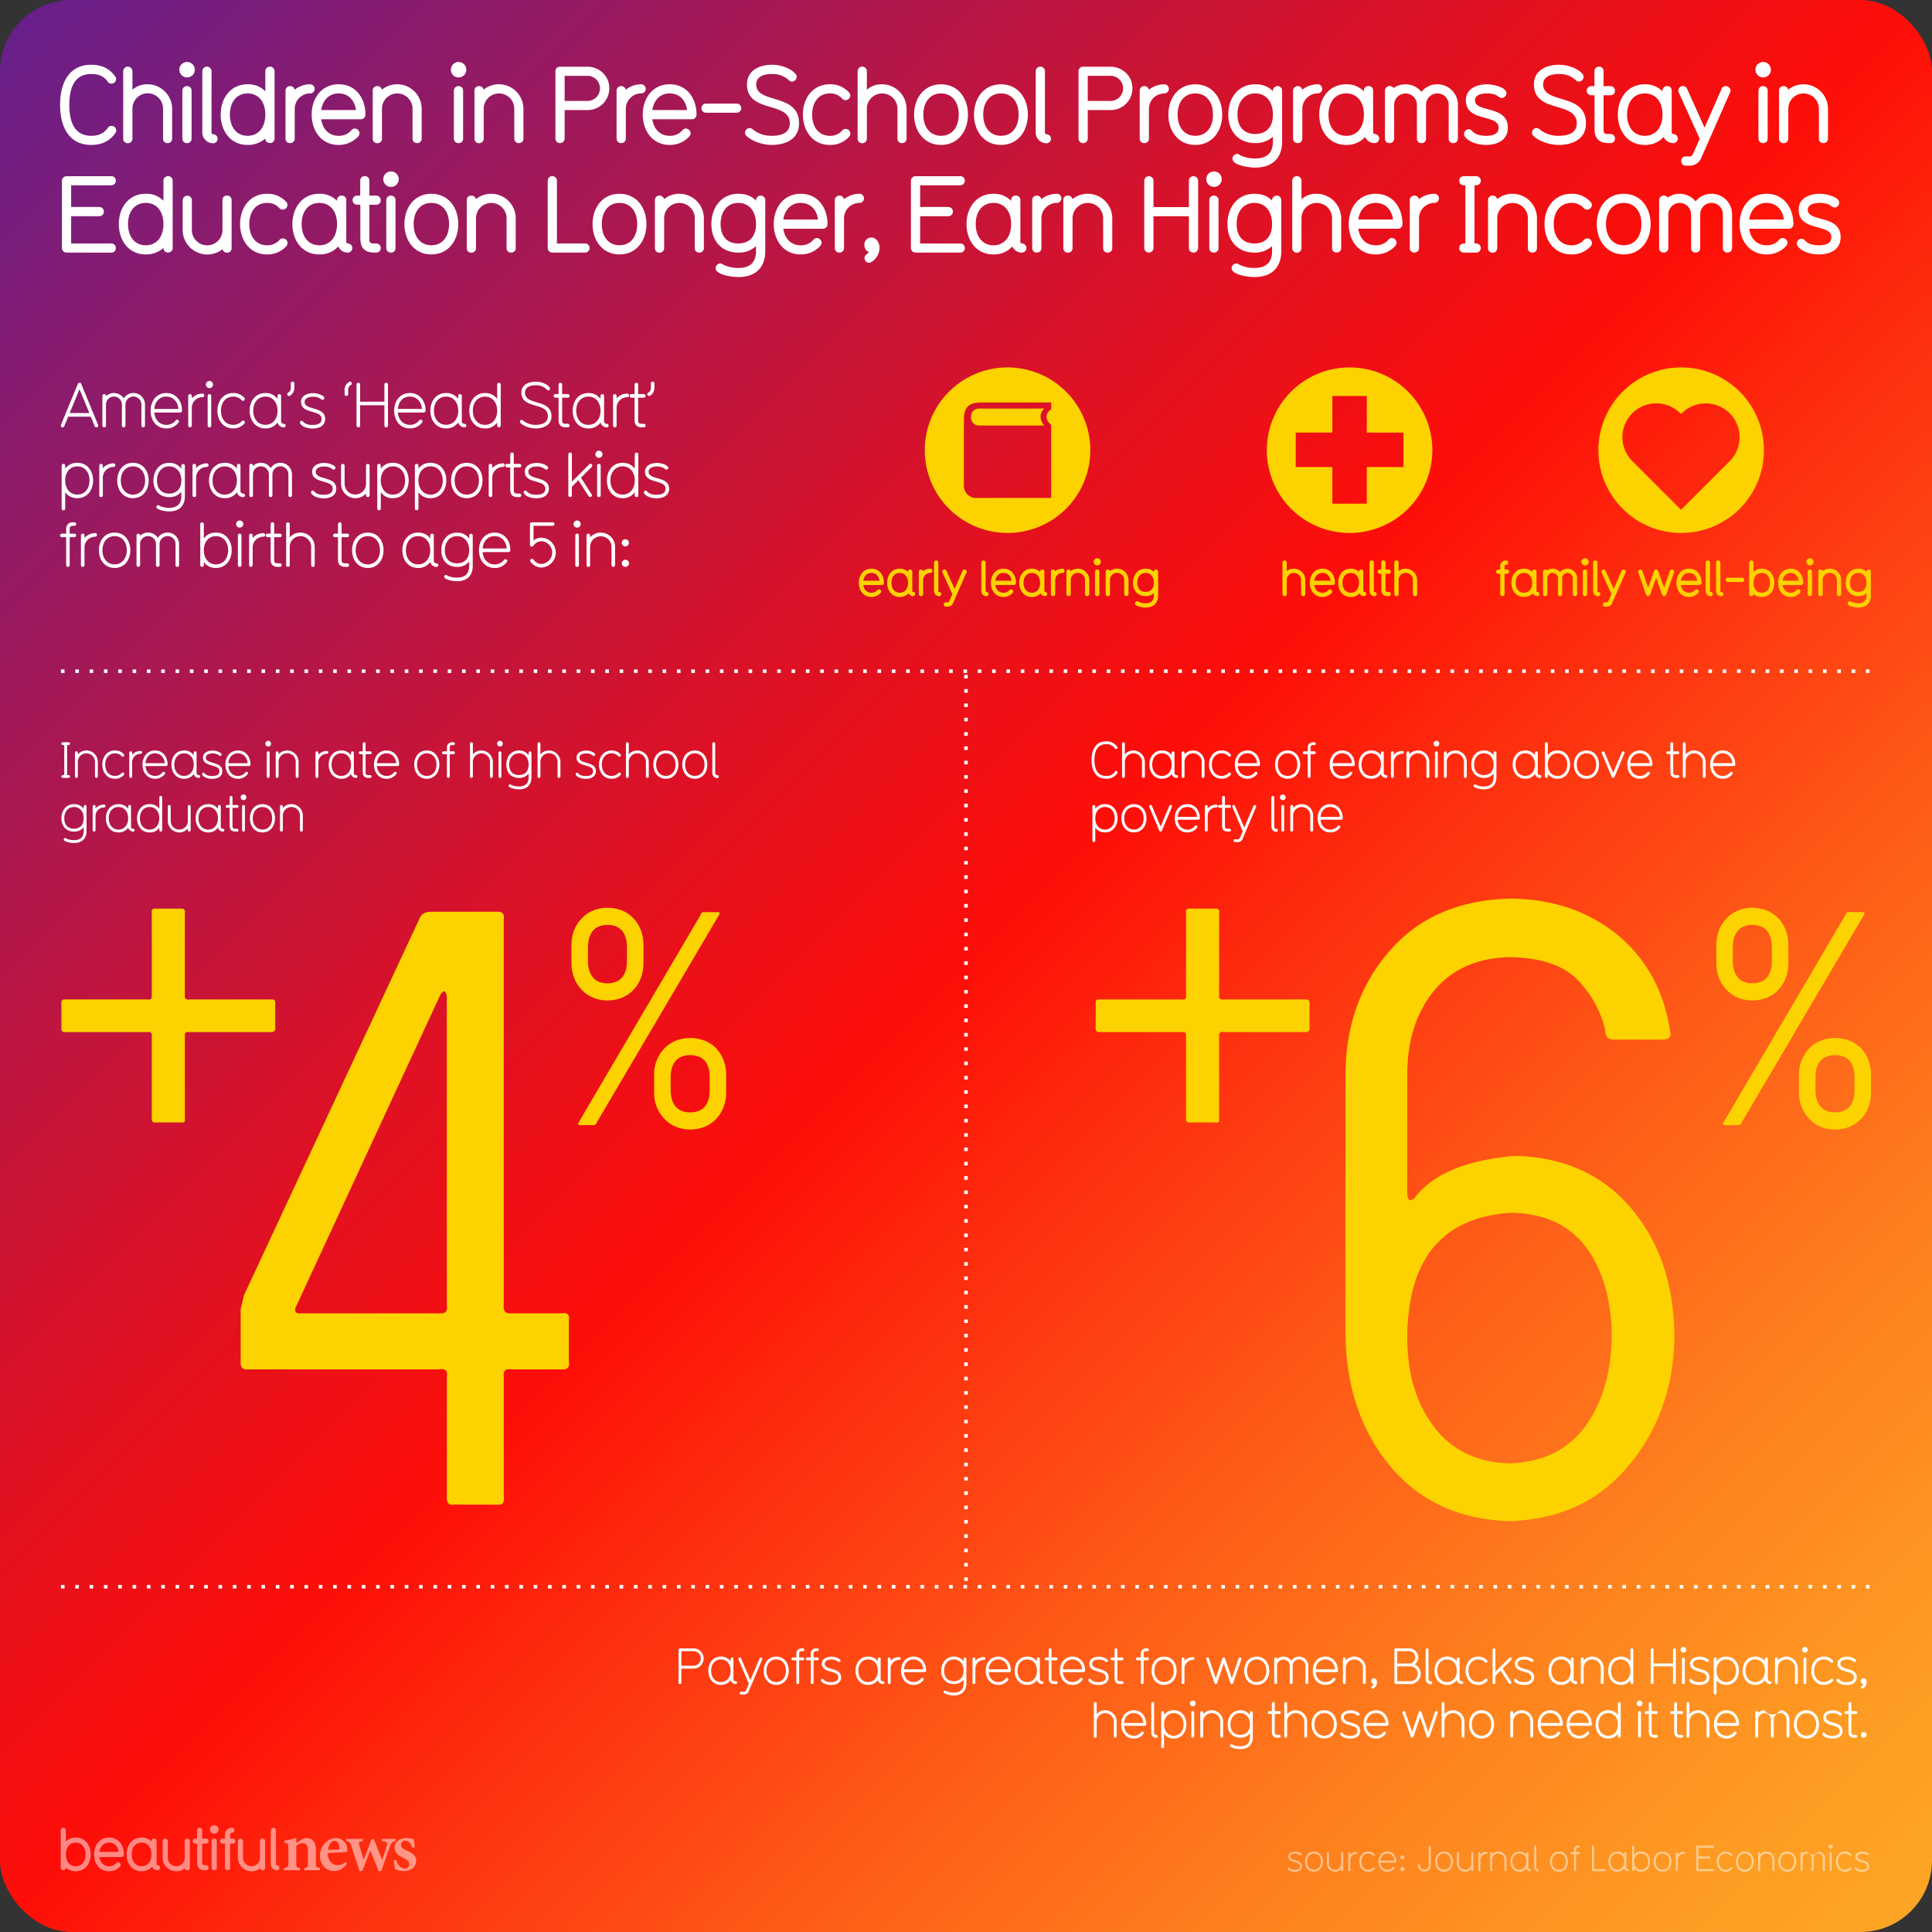 <svg xmlns="http://www.w3.org/2000/svg" xmlns:xlink="http://www.w3.org/1999/xlink" viewBox="0 0 1080 1080" xmlns:v="https://vecta.io/nano"><rect x="0" y="0" width="1080" height="1080" fill="#333333" stroke="none"/><defs><linearGradient id="A" x1="11.716" y1="11.716" x2="1068.284" y2="1068.284" gradientUnits="userSpaceOnUse"><stop offset="0" stop-color="#681f8b"/><stop offset=".134" stop-color="#931a65"/><stop offset=".384" stop-color="#e01122"/><stop offset=".5" stop-color="#fe0e08"/><stop offset=".552" stop-color="#fe230c"/><stop offset=".704" stop-color="#fe5a17"/><stop offset=".835" stop-color="#fe831e"/><stop offset=".937" stop-color="#fe9c23"/><stop offset="1" stop-color="#fea525"/></linearGradient><path id="B" d="M104.714 1045.51a1.36 1.36 0 0 1-1.4-1.101 7.763 7.763 0 0 1-4.804 1.668 7.666 7.666 0 0 1-7.604-7.605v-9.24a1.434 1.434 0 0 1 2.868-.033v9.272a4.753 4.753 0 1 0 9.507 0v-9.24a1.33 1.33 0 0 1 1.4-1.468 1.364 1.364 0 0 1 1.435 1.435v14.9a1.328 1.328 0 0 1-1.401 1.4z"/><path id="C" d="M734.528 1046.32c-3.22 0-5.02-2.64-5.02-5.662 0-3 1.8-5.64 5.02-5.64s5.02 2.64 5.02 5.64c0 3.02-1.8 5.662-5.02 5.662zm0-10.162c-2.36 0-3.88 1.9-3.88 4.5s1.52 4.52 3.88 4.52c2.38 0 3.88-1.92 3.88-4.52s-1.5-4.5-3.88-4.5z"/><path id="D" d="M758.267 1036.34a3.418 3.418 0 0 0-3.42 3.42v5.662a.57.57 0 0 1-1.141 0v-9.502a.57.57 0 0 1 1.141 0v.82a4.564 4.564 0 0 1 3.42-1.541.57.57 0 1 1 0 1.141z"/><path id="E" d="M104.575 43.282a4.32 4.32 0 1 1 4.32-4.32 4.302 4.302 0 0 1-4.32 4.32zm0 36.72a2.521 2.521 0 0 1-2.64-2.521V50.72a2.534 2.534 0 0 1 2.64-2.58 2.473 2.473 0 0 1 2.521 2.58v26.76a2.421 2.421 0 0 1-2.521 2.521z"/><path id="F" d="M526.044 81.02c-9.66 0-15.06-7.92-15.06-16.98 0-9 5.398-16.92 15.06-16.92s15.06 7.92 15.06 16.92c0 9.06-5.398 16.98-15.06 16.98zm0-28.8c-6 0-9.9 4.68-9.9 11.82 0 7.2 3.9 11.88 9.9 11.88 6.06 0 9.9-4.68 9.9-11.88 0-7.14-3.84-11.82-9.9-11.82z"/><path id="G" d="M559.524 81.02c-9.66 0-15.06-7.92-15.06-16.98 0-9 5.4-16.92 15.06-16.92s15.06 7.92 15.06 16.92c0 9.06-5.4 16.98-15.06 16.98zm0-28.8c-6 0-9.9 4.68-9.9 11.82 0 7.2 3.9 11.88 9.9 11.88 6.06 0 9.898-4.68 9.898-11.88 0-7.14-3.84-11.82-9.898-11.82z"/><path id="H" d="M768.427 80a5.836 5.836 0 0 1-5.34-3.42 13.747 13.747 0 0 1-10.559 4.439c-9.78 0-15.06-8.04-15.06-16.98s5.4-16.92 15.06-16.92a13.259 13.259 0 0 1 9.898 3.959v-.24a2.476 2.476 0 0 1 2.52-2.7 2.412 2.412 0 0 1 2.641 2.52v23.16a.971.971 0 0 0 .84 1.08 2.55 2.55 0 1 1 0 5.1zm-15.898-27.78c-6 0-9.9 4.68-9.9 11.82 0 7.2 3.9 11.88 9.9 11.88 6.06 0 9.898-4.68 9.898-11.88 0-7.14-3.84-11.82-9.898-11.82z"/><path id="I" d="M241.128 142.22c-9.66 0-15.06-7.92-15.06-16.98 0-9 5.398-16.92 15.06-16.92s15.06 7.92 15.06 16.92c0 9.06-5.4 16.98-15.06 16.98zm0-28.8c-6 0-9.9 4.68-9.9 11.82 0 7.2 3.9 11.88 9.9 11.88 6.06 0 9.9-4.68 9.9-11.88 0-7.14-3.84-11.82-9.9-11.82z"/><path id="J" d="M590.68 113.422a8.644 8.644 0 0 0-8.521 8.579v16.62a2.5 2.5 0 0 1-2.639 2.58 2.456 2.456 0 0 1-2.52-2.52v-26.76a2.54 2.54 0 0 1 2.52-2.58 2.464 2.464 0 0 1 2.58 2.04 13.875 13.875 0 0 1 8.58-3.061 2.552 2.552 0 1 1 0 5.101z"/><path id="K" d="M619.18 141.2a2.423 2.423 0 0 1-2.52-2.52V122a8.55 8.55 0 1 0-17.1 0v16.62a2.551 2.551 0 0 1-2.641 2.641 2.472 2.472 0 0 1-2.52-2.58v-26.818a2.387 2.387 0 0 1 2.52-2.521 2.507 2.507 0 0 1 2.58 1.979 13.703 13.703 0 0 1 22.26 10.68v16.62a2.453 2.453 0 0 1-2.58 2.58z"/><path id="L" d="M113.2 222.02a5.983 5.983 0 0 0-5.986 5.985v9.906a.998.998 0 0 1-1.995 0v-16.627a.998.998 0 0 1 1.995 0v1.435a7.995 7.995 0 0 1 5.986-2.695.998.998 0 1 1 0 1.996z"/><path id="M" d="M158.64 238.89h-.035a3.625 3.625 0 0 1-3.466-2.73 7.941 7.941 0 0 1-6.79 3.326c-5.706 0-8.786-4.69-8.786-9.906 0-5.286 3.15-9.87 8.786-9.87a8.001 8.001 0 0 1 6.79 3.29v-1.715a.987.987 0 0 1 1.016-.98.956.956 0 0 1 .98.98v14.106c0 2.24 2.52.84 2.52 2.52a.962.962 0 0 1-1.015.98zm-10.29-17.187c-4.13 0-6.79 3.325-6.79 7.876s2.66 7.9 6.79 7.9c4.165 0 6.8-3.36 6.8-7.9s-2.625-7.876-6.8-7.876z"/><path id="N" d="M43.245 278.487a7.941 7.941 0 0 1-6.79-3.326v9.066a.998.998 0 1 1-1.995 0v-23.942a.998.998 0 0 1 1.995 0V262a8.001 8.001 0 0 1 6.79-3.29c5.637 0 8.786 4.62 8.786 9.87 0 5.285-3.15 9.906-8.786 9.906zm0-17.782c-4.165 0-6.8 3.325-6.8 7.876s2.625 7.9 6.8 7.9 6.79-3.36 6.79-7.9-2.625-7.876-6.79-7.876z"/><path id="O" d="M115.6 261.02a5.982 5.982 0 0 0-5.985 5.985v9.906a.998.998 0 0 1-1.996 0v-16.627a.998.998 0 0 1 1.996 0v1.435a7.991 7.991 0 0 1 5.985-2.695.998.998 0 1 1 0 1.996z"/><path id="P" d="M584.214 333.237a2.724 2.724 0 0 1-2.492-1.596 6.419 6.419 0 0 1-4.929 2.072c-4.563 0-7.027-3.752-7.027-7.925s2.52-7.896 7.027-7.896a6.189 6.189 0 0 1 4.62 1.848v-.11a1.156 1.156 0 0 1 1.176-1.261 1.126 1.126 0 0 1 1.232 1.177v10.808a.453.453 0 0 0 .393.504 1.19 1.19 0 1 1 0 2.38zm-7.42-12.964c-2.8 0-4.62 2.185-4.62 5.516 0 3.36 1.82 5.544 4.62 5.544 2.828 0 4.62-2.184 4.62-5.544 0-3.33-1.792-5.516-4.62-5.516z"/><path id="Q" d="M893.382 333.294a2.858 2.858 0 0 1-2.8-2.856v-15.932a1.204 1.204 0 0 1 2.408-.028v15.96a.442.442 0 0 0 .392.476 1.191 1.191 0 1 1 0 2.381z"/><path id="R" d="M53.9 434.863a.787.787 0 0 1-.812-.784v-8.176a4.788 4.788 0 0 0-9.576 0v8.176a.798.798 0 0 1-1.596 0v-13.3a.798.798 0 0 1 1.596 0v.896a6.387 6.387 0 0 1 11.172 4.228v8.176a.781.781 0 0 1-.783.784z"/><path id="S" d="M69.243 433.212a6.506 6.506 0 0 1-5.012 2.128c-4.508 0-7.028-3.696-7.028-7.925 0-4.2 2.52-7.896 7.028-7.896a6.503 6.503 0 0 1 5.012 2.128.743.743 0 0 1 .225.532.878.878 0 0 1-.812.84.823.823 0 0 1-.588-.28 4.939 4.939 0 0 0-3.836-1.624c-3.305 0-5.432 2.66-5.432 6.3s2.127 6.328 5.432 6.328a5.029 5.029 0 0 0 3.836-1.624.795.795 0 0 1 1.4.532.804.804 0 0 1-.225.56z"/><path id="T" d="M78.65 421.367a4.786 4.786 0 0 0-4.788 4.788v7.924a.798.798 0 0 1-1.596 0v-13.3a.798.798 0 0 1 1.596 0v1.148a6.393 6.393 0 0 1 4.788-2.156.798.798 0 1 1 0 1.596z"/><path id="U" d="M92.926 428.227h-11.62c.252 3.192 2.324 5.516 5.376 5.516a5.063 5.063 0 0 0 4.116-1.932.734.734 0 0 1 .672-.392.855.855 0 0 1 .867.756c0 .252 0 .308-.53.924a6.612 6.612 0 0 1-5.124 2.24c-4.508 0-7.028-3.696-7.028-7.925 0-4.2 2.52-7.896 7.028-7.896s7.028 3.724 7.028 7.896a.848.848 0 0 1-.784.813zm-6.244-7.112c-3.36 0-5.124 2.576-5.376 5.517h10.78c-.252-3.192-2.323-5.517-5.403-5.517z"/><path id="V" d="M118.573 435.395c-1.68 0-4.508-.588-5.488-2.212a.674.674 0 0 1-.112-.42.764.764 0 0 1 1.429-.448c1.008 1.232 2.8 1.484 4.172 1.484 2.716 0 4.088-.896 4.088-2.717 0-4.228-9.185-1.987-9.185-7.588 0-2.827 2.828-3.92 5.376-3.92a7.587 7.587 0 0 1 4.816 1.624.784.784 0 0 1 .252.532.908.908 0 0 1-.868.84.742.742 0 0 1-.532-.224 5.596 5.596 0 0 0-3.668-1.176c-2.464 0-3.78.952-3.78 2.323 0 3.92 9.184 1.85 9.184 7.588 0 3.192-2.8 4.313-5.684 4.313z"/><path id="W" d="M182.747 421.367a4.786 4.786 0 0 0-4.787 4.788v7.924a.798.798 0 0 1-1.596 0v-13.3a.798.798 0 0 1 1.596 0v1.148a6.393 6.393 0 0 1 4.787-2.156.798.798 0 1 1 0 1.596z"/><path id="X" d="M199 434.863h-.027a2.899 2.899 0 0 1-2.772-2.184 6.354 6.354 0 0 1-5.432 2.66c-4.564 0-7.028-3.752-7.028-7.925 0-4.228 2.52-7.896 7.028-7.896a6.401 6.401 0 0 1 5.432 2.632v-1.372a.789.789 0 0 1 .813-.784.764.764 0 0 1 .783.784v11.284c0 1.792 2.017.672 2.017 2.016a.77.77 0 0 1-.813.784zm-8.23-13.748c-3.305 0-5.432 2.66-5.432 6.3s2.127 6.328 5.432 6.328c3.332 0 5.432-2.687 5.432-6.328s-2.1-6.3-5.432-6.3z"/><path id="Y" d="M206.934 434.863h-.868c-2.21 0-3.304-1.092-3.304-3.275v-9.996h-1.428a.798.798 0 0 1 0-1.597h1.428v-4.283a.787.787 0 0 1 .813-.784.765.765 0 0 1 .784.784v4.283h2.575a.798.798 0 0 1 0 1.597h-2.575v9.996c0 1.372.392 1.68 1.707 1.68h.868a.798.798 0 0 1 0 1.596z"/><path id="Z" d="M274.72 434.863a.787.787 0 0 1-.812-.784v-8.176a4.788 4.788 0 0 0-9.576 0v8.176a.798.798 0 0 1-1.596 0v-18.367a.798.798 0 0 1 1.596 0v5.964a6.22 6.22 0 0 1 4.788-2.156 6.435 6.435 0 0 1 6.384 6.384v8.176a.781.781 0 0 1-.784.784z"/><path id="a" d="M327.415 435.395c-1.68 0-4.508-.588-5.487-2.212a.674.674 0 0 1-.112-.42.764.764 0 0 1 1.428-.448c1.008 1.232 2.8 1.484 4.172 1.484 2.717 0 4.088-.896 4.088-2.717 0-4.228-9.184-1.987-9.184-7.588 0-2.827 2.828-3.92 5.376-3.92a7.583 7.583 0 0 1 4.815 1.624.781.781 0 0 1 .253.532.908.908 0 0 1-.868.84.742.742 0 0 1-.532-.224 5.6 5.6 0 0 0-3.668-1.176c-2.464 0-3.78.952-3.78 2.323 0 3.92 9.185 1.85 9.185 7.588 0 3.192-2.8 4.313-5.685 4.313z"/><path id="b" d="M372.216 435.34c-4.508 0-7.028-3.696-7.028-7.925 0-4.2 2.52-7.896 7.028-7.896s7.027 3.696 7.027 7.896c0 4.23-2.52 7.925-7.027 7.925zm0-14.225c-3.305 0-5.433 2.66-5.433 6.3s2.128 6.328 5.433 6.328c3.332 0 5.432-2.687 5.432-6.328s-2.1-6.3-5.432-6.3z"/><path id="c" d="M400.97 435.03a2.934 2.934 0 0 1-2.772-2.968v-16.352a.798.798 0 0 1 1.596 0v16.352c0 1.792 1.988.756 1.988 2.016a.903.903 0 0 1-.812.952z"/><path id="d" d="M124.62 464.863h-.028a2.899 2.899 0 0 1-2.771-2.184 6.354 6.354 0 0 1-5.432 2.66c-4.564 0-7.028-3.752-7.028-7.925 0-4.228 2.52-7.896 7.028-7.896a6.401 6.401 0 0 1 5.432 2.632v-1.372a.789.789 0 0 1 .813-.784.764.764 0 0 1 .783.784v11.284c0 1.792 2.016.672 2.016 2.016a.77.77 0 0 1-.812.784zm-8.23-13.748c-3.305 0-5.433 2.66-5.433 6.3s2.128 6.328 5.433 6.328c3.332 0 5.432-2.687 5.432-6.328s-2.1-6.3-5.432-6.3z"/><path id="e" d="M136.13 447.307a1.596 1.596 0 1 1 1.596-1.596 1.579 1.579 0 0 1-1.596 1.596zm0 17.556a.77.77 0 0 1-.812-.784v-13.3a.771.771 0 0 1 .812-.784.763.763 0 0 1 .784.784v13.3a.749.749 0 0 1-.784.784z"/><path id="f" d="M168.496 464.863a.787.787 0 0 1-.812-.784v-8.176a4.788 4.788 0 0 0-9.576 0v8.176a.798.798 0 0 1-1.596 0v-13.3a.798.798 0 0 1 1.596 0v.896a6.387 6.387 0 0 1 11.172 4.228v8.176a.781.781 0 0 1-.784.784z"/><path id="g" d="M672.544 434.86a.786.786 0 0 1-.812-.783V425.9a4.788 4.788 0 0 0-9.576 0v8.177a.798.798 0 0 1-1.596 0v-13.3a.798.798 0 0 1 1.596 0v.896a6.387 6.387 0 0 1 11.172 4.228v8.177a.78.78 0 0 1-.784.783z"/><path id="h" d="M756.57 428.224h-11.62c.252 3.192 2.324 5.516 5.376 5.516a5.063 5.063 0 0 0 4.116-1.932.734.734 0 0 1 .672-.392.855.855 0 0 1 .867.756c0 .252 0 .308-.53.924a6.612 6.612 0 0 1-5.124 2.24c-4.508 0-7.028-3.696-7.028-7.924 0-4.2 2.52-7.896 7.028-7.896s7.028 3.724 7.028 7.896a.848.848 0 0 1-.784.812zm-6.244-7.112c-3.36 0-5.124 2.576-5.376 5.517h10.78c-.252-3.192-2.323-5.517-5.403-5.517z"/><path id="i" d="M783.925 421.364a4.786 4.786 0 0 0-4.787 4.788v7.925a.798.798 0 0 1-1.596 0v-13.3a.798.798 0 0 1 1.596 0v1.148a6.393 6.393 0 0 1 4.787-2.156.798.798 0 1 1 0 1.596z"/><path id="j" d="M886.852 435.337c-4.508 0-7.028-3.696-7.028-7.924 0-4.2 2.52-7.896 7.028-7.896s7.028 3.696 7.028 7.896c0 4.228-2.52 7.924-7.028 7.924zm0-14.225c-3.304 0-5.432 2.66-5.432 6.3s2.128 6.327 5.432 6.327c3.332 0 5.433-2.687 5.433-6.327s-2.1-6.3-5.433-6.3z"/><path id="k" d="M502.68 927.892a4.786 4.786 0 0 0-4.788 4.788v7.924a.798.798 0 0 1-1.596 0v-13.3a.798.798 0 0 1 1.596 0v1.148a6.395 6.395 0 0 1 4.788-2.156.798.798 0 1 1 0 1.596z"/><path id="l" d="M516.955 934.753h-11.62c.252 3.192 2.324 5.516 5.376 5.516a5.061 5.061 0 0 0 4.116-1.932.735.735 0 0 1 .672-.392.856.856 0 0 1 .868.756c0 .252 0 .308-.532.924a6.61 6.61 0 0 1-5.124 2.24c-4.508 0-7.027-3.696-7.027-7.925 0-4.2 2.52-7.896 7.027-7.896s7.028 3.724 7.028 7.896a.848.848 0 0 1-.784.813zm-6.244-7.112c-3.36 0-5.124 2.576-5.376 5.517h10.78c-.252-3.192-2.324-5.517-5.404-5.517z"/><path id="m" d="M564.297 934.753h-11.62c.252 3.192 2.324 5.516 5.376 5.516a5.063 5.063 0 0 0 4.116-1.932.734.734 0 0 1 .672-.392.856.856 0 0 1 .868.756c0 .252 0 .308-.532.924a6.612 6.612 0 0 1-5.124 2.24c-4.508 0-7.028-3.696-7.028-7.925 0-4.2 2.52-7.896 7.028-7.896s7.028 3.724 7.028 7.896a.848.848 0 0 1-.784.813zm-6.244-7.112c-3.36 0-5.124 2.576-5.376 5.517h10.78c-.252-3.192-2.324-5.517-5.404-5.517z"/><path id="n" d="M582.468 941.388h-.027a2.898 2.898 0 0 1-2.771-2.184 6.356 6.356 0 0 1-5.433 2.66c-4.563 0-7.028-3.752-7.028-7.925 0-4.228 2.52-7.896 7.028-7.896a6.403 6.403 0 0 1 5.433 2.632v-1.372a.789.789 0 0 1 .812-.784.765.765 0 0 1 .784.784v11.284c0 1.792 2.016.672 2.016 2.016a.77.77 0 0 1-.812.784zm-8.23-13.748c-3.304 0-5.432 2.66-5.432 6.3s2.128 6.328 5.432 6.328c3.332 0 5.433-2.687 5.433-6.328s-2.1-6.3-5.433-6.3z"/><path id="o" d="M627.212 941.388h-.868c-2.212 0-3.304-1.092-3.304-3.275v-9.996h-1.43a.798.798 0 0 1 0-1.597h1.43v-4.283a.787.787 0 0 1 .812-.784.765.765 0 0 1 .784.784v4.283h2.576a.798.798 0 0 1 0 1.597h-2.576v9.996c0 1.372.392 1.68 1.708 1.68h.868a.798.798 0 0 1 0 1.596z"/><path id="p" d="M650.73 941.865c-4.508 0-7.027-3.696-7.027-7.925 0-4.2 2.52-7.896 7.027-7.896s7.028 3.696 7.028 7.896c0 4.228-2.52 7.925-7.028 7.925zm0-14.225c-3.304 0-5.432 2.66-5.432 6.3s2.128 6.328 5.432 6.328c3.332 0 5.433-2.687 5.433-6.328s-2.1-6.3-5.433-6.3z"/><path id="q" d="M767.74 943.88a.731.731 0 0 1-.42.112.784.784 0 0 1-.757-.812c0-.783 1.204-.896 1.4-1.792a1.611 1.611 0 0 1 .112-3.22c1.37 0 1.68 1.4 1.68 2.268a3.998 3.998 0 0 1-2.016 3.444z"/><path id="r" d="M912.246 941.388a.787.787 0 0 1-.812-.784v-1.4a6.356 6.356 0 0 1-5.433 2.66c-4.508 0-7.028-3.696-7.028-7.925 0-4.2 2.52-7.896 7.028-7.896a6.403 6.403 0 0 1 5.433 2.632v-6.44a.798.798 0 0 1 1.596 0v18.367a.781.781 0 0 1-.784.784zm-6.244-13.748c-3.304 0-5.432 2.66-5.432 6.3s2.128 6.328 5.432 6.328c3.332 0 5.433-2.687 5.433-6.328s-2.1-6.3-5.433-6.3z"/><path id="s" d="M941.03 923.833a1.596 1.596 0 1 1 1.597-1.596 1.578 1.578 0 0 1-1.597 1.596zm0 17.556a.77.77 0 0 1-.812-.784v-13.3a.771.771 0 0 1 .812-.784.763.763 0 0 1 .784.784v13.3a.749.749 0 0 1-.784.784z"/><path id="t" d="M964.997 941.865a6.354 6.354 0 0 1-5.432-2.66v7.252a.798.798 0 1 1-1.596 0v-19.152a.798.798 0 0 1 1.596 0v1.372a6.401 6.401 0 0 1 5.432-2.632c4.508 0 7.028 3.696 7.028 7.896 0 4.23-2.52 7.925-7.028 7.925zm0-14.225c-3.332 0-5.432 2.66-5.432 6.3s2.1 6.328 5.432 6.328 5.432-2.687 5.432-6.328-2.1-6.3-5.432-6.3z"/></defs><rect width="1080" height="1080" rx="40" fill="url(#A)"/><g opacity=".5" fill="#fff"><path d="M42.328 1046.045a7.892 7.892 0 0 1-5.503-2.002 1.364 1.364 0 0 1-1.468 1.401 1.346 1.346 0 0 1-1.401-1.401v-20.88a1.435 1.435 0 0 1 2.869-.033v6.238a7.4 7.4 0 0 1 5.503-2.169c5.37 0 8.373 4.403 8.373 9.406 0 5.037-3.002 9.44-8.373 9.44zm0-16c-3.335 0-5.503 2.602-5.503 6.57 0 4.003 2.168 6.604 5.503 6.604s5.504-2.602 5.504-6.604c0-3.97-2.168-6.57-5.504-6.57zm25.555 8.037h-12.34c.467 3.136 2.468 5.137 5.403 5.137a5.003 5.003 0 0 0 3.969-1.734 1.383 1.383 0 0 1 1.034-.533 1.556 1.556 0 0 1 1.501 1.468c0 .4-.1.7-.8 1.4a8.129 8.129 0 0 1-5.704 2.235c-5.37 0-8.372-4.437-8.372-9.44 0-4.97 3.002-9.406 8.372-9.406 5.437 0 8.34 4.437 8.34 9.406a1.422 1.422 0 0 1-1.401 1.468zm-6.937-8.038c-3.136 0-4.97 2.3-5.403 5.17H66.35c-.467-3.202-2.468-5.17-5.403-5.17zM88 1045.478a3.247 3.247 0 0 1-2.969-1.901 7.642 7.642 0 0 1-5.87 2.469c-5.437 0-8.372-4.47-8.372-9.44s3.002-9.406 8.372-9.406a7.369 7.369 0 0 1 5.504 2.202v-.134a1.376 1.376 0 0 1 1.4-1.501 1.341 1.341 0 0 1 1.468 1.401v12.875a.54.54 0 0 0 .467.601 1.418 1.418 0 1 1 0 2.835zm-8.84-15.443c-3.336 0-5.504 2.602-5.504 6.57 0 4.003 2.168 6.604 5.504 6.604 3.37 0 5.504-2.602 5.504-6.604 0-3.97-2.135-6.57-5.504-6.57z"/><use xlink:href="#B"/><path d="M115.158 1045.478h-.567c-3.17 0-4.37-1.668-4.37-4.403V1030.6h-1a1.418 1.418 0 1 1-.033-2.835h1v-4.637a1.355 1.355 0 0 1 1.435-1.4 1.328 1.328 0 0 1 1.401 1.4v4.637h2.135a1.383 1.383 0 0 1 1.4 1.401 1.356 1.356 0 0 1-1.4 1.434h-2.135v10.774c0 .934.333 1.268 1.268 1.268h.833a1.376 1.376 0 0 1 1.435 1.4 1.357 1.357 0 0 1-1.4 1.435zm4.604-20.415a2.401 2.401 0 1 1 2.402-2.401 2.392 2.392 0 0 1-2.402 2.401zm0 20.414a1.4 1.4 0 0 1-1.467-1.401V1029.2a1.408 1.408 0 0 1 1.467-1.435 1.374 1.374 0 0 1 1.401 1.435v14.876a1.346 1.346 0 0 1-1.401 1.401zm10.376-14.877h-1.5v13.442a1.364 1.364 0 0 1-1.468 1.401 1.346 1.346 0 0 1-1.401-1.401V1030.6h-1.37a1.418 1.418 0 0 1 0-2.835h1.367v-2.27a3.801 3.801 0 0 1 3.836-3.769 1.418 1.418 0 1 1 0 2.835.934.934 0 0 0-.967.9v2.302h1.5a1.418 1.418 0 1 1 0 2.835z"/><use xlink:href="#B" x="42.068"/><path d="M154.725 1045.544a3.403 3.403 0 0 1-3.336-3.402v-18.98a1.435 1.435 0 0 1 2.869-.033v19.013a.527.527 0 0 0 .467.567 1.418 1.418 0 1 1 0 2.835zm15.37-.066v-1.264c1.886-.237 2.046-.437 2.046-3.157v-6.7c0-2.8-1.248-4.017-3.064-4.017a5.597 5.597 0 0 0-3.47 1.493v9.476c0 2.527.187 2.658 2.06 2.896v1.264h-8.968v-1.264c2.254-.33 2.5-.4 2.5-3v-8.2c0-2.446-.303-2.565-2.185-2.922v-1.184a34.101 34.101 0 0 0 6.653-1.533l-.052 2.95 2.6-1.745a5.659 5.659 0 0 1 3.159-1.086c3.194 0 5.2 2.338 5.2 6.3v7.5c0 2.54.237 2.657 2.277 2.92v1.264zm23.9-3.703c-2.458 3.427-5.488 4.178-7.014 4.178-5.142 0-8.124-3.936-8.124-8.594a10.333 10.333 0 0 1 2.832-7.062 8.602 8.602 0 0 1 6.082-2.814 6.386 6.386 0 0 1 6.37 6.347c-.014.715-.08 1.277-.612 1.4-.767.184-6.17.5-10.318.647.062 4.587 2.717 6.74 5.556 6.74a6.776 6.776 0 0 0 4.543-1.866zm-7.07-12.7c-1.667 0-3.167 1.807-3.516 4.963l5.486-.118c.6-.026.848-.146.848-.792.04-2.022-1.037-4.053-2.818-4.053zm34.284.145c-1.943.343-2.248.624-3.105 2.765-1.33 3.462-3.102 8.53-4.934 13.94h-1.512l-4.65-11.46-4.55 11.46h-1.472l-4.685-14.192c-.687-1.985-.94-2.274-2.855-2.512v-1.25h9.397v1.25c-2.325.345-2.535.672-2.058 2.133l2.52 8.214c1.507-3.68 2.988-7.62 4.327-11.424h1.456c1.4 3.76 2.986 7.702 4.573 11.568.742-2.107 2.062-5.964 2.557-8.108.412-1.674-.008-2.078-2.753-2.383v-1.25h7.742zm9.4 3.746c-.92-2.606-2.155-3.984-4.2-3.984a2.166 2.166 0 0 0-2.225 2.266c0 1.497 1.046 2.264 3.16 3.216 3.278 1.496 5.3 2.787 5.3 5.736 0 3.85-3.6 5.764-6.945 5.764a12.073 12.073 0 0 1-4.92-1.161l-.662-4.892 1.252-.224c.8 2.5 2.33 4.75 4.976 4.75a2.231 2.231 0 0 0 2.438-2.281c0-1.423-.76-2.333-3.092-3.467-2.67-1.295-5.107-2.64-5.107-5.775 0-3.046 2.533-5.42 6.565-5.42a18.751 18.751 0 0 1 4.112.567l.62 4.577z"/></g><g opacity=".5" fill="#fff"><path d="M723.808 1046.36c-1.2 0-3.22-.42-3.922-1.58a.478.478 0 0 1-.08-.299.614.614 0 0 1 .58-.602.62.62 0 0 1 .441.281 3.814 3.814 0 0 0 2.98 1.061c1.94 0 2.92-.64 2.92-1.94 0-3.02-6.56-1.42-6.56-5.422 0-2.02 2.02-2.8 3.84-2.8a5.418 5.418 0 0 1 3.441 1.16.561.561 0 0 1 .18.379.648.648 0 0 1-.621.6.523.523 0 0 1-.379-.16 4.004 4.004 0 0 0-2.621-.84c-1.76 0-2.7.682-2.7 1.66 0 2.8 6.563 1.32 6.563 5.422 0 2.28-2 3.08-4.06 3.08z"/><use xlink:href="#C"/><path d="M750.308 1045.98a.563.563 0 0 1-.58-.561v-.64a4.442 4.442 0 0 1-3.42 1.541 4.61 4.61 0 0 1-4.561-4.561v-5.842a.569.569 0 0 1 1.139 0v5.842a3.421 3.421 0 0 0 6.842 0v-5.842a.57.57 0 0 1 1.141 0v9.502a.559.559 0 0 1-.561.561z"/><use xlink:href="#D"/><path d="M768.448 1044.8a4.649 4.649 0 0 1-3.58 1.521c-3.22 0-5.02-2.64-5.02-5.662 0-3 1.8-5.64 5.02-5.64a4.654 4.654 0 0 1 3.58 1.52.538.538 0 0 1 .16.381.627.627 0 0 1-.58.6.582.582 0 0 1-.42-.199 3.526 3.526 0 0 0-2.74-1.16c-2.36 0-3.88 1.9-3.88 4.5s1.52 4.52 3.88 4.52a3.592 3.592 0 0 0 2.74-1.16.582.582 0 0 1 .42-.199.594.594 0 0 1 .58.58.574.574 0 0 1-.16.398zm11.58-3.56h-8.303c.18 2.28 1.66 3.94 3.842 3.94a3.613 3.613 0 0 0 2.939-1.381.528.528 0 0 1 .48-.279.61.61 0 0 1 .619.541c0 .18 0 .22-.38.658a4.719 4.719 0 0 1-3.66 1.602c-3.22 0-5.02-2.64-5.02-5.662 0-3 1.8-5.64 5.02-5.64s5.02 2.66 5.02 5.64a.604.604 0 0 1-.559.58zm-4.46-5.08c-2.402 0-3.662 1.84-3.842 3.94h7.7c-.18-2.28-1.66-3.94-3.86-3.94zm8.437 3.26a1.14 1.14 0 1 1 0-2.279 1.14 1.14 0 0 1 0 2.279zm0 6.563a1.141 1.141 0 1 1 0-2.281 1.141 1.141 0 0 1 0 2.281zm12.242.277a3.597 3.597 0 0 1-3.621-3.58.58.58 0 0 1 1.16 0 2.432 2.432 0 0 0 2.42 2.439 2.458 2.458 0 0 0 2.48-2.439v-10.383a.548.548 0 0 1 .561-.561.563.563 0 0 1 .58.561v10.383a3.602 3.602 0 0 1-3.58 3.58z"/><use xlink:href="#C" x="72.7"/><path d="M823.007 1045.98a.562.562 0 0 1-.58-.561v-.64a4.443 4.443 0 0 1-3.422 1.541 4.61 4.61 0 0 1-4.561-4.561v-5.842a.57.57 0 0 1 1.141 0v5.842a3.421 3.421 0 0 0 6.842 0v-5.842a.57.57 0 0 1 1.141 0v9.502a.559.559 0 0 1-.561.561z"/><use xlink:href="#D" x="72.699"/><path d="M841.565 1045.98a.563.563 0 0 1-.58-.561v-5.842a3.42 3.42 0 0 0-6.84 0v5.842a.57.57 0 0 1-1.141 0v-9.502a.57.57 0 0 1 1.141 0v.64a4.562 4.562 0 0 1 7.98 3.02v5.842a.558.558 0 0 1-.561.561zm13.663 0h-.02a2.073 2.073 0 0 1-1.98-1.561 4.536 4.536 0 0 1-3.879 1.9c-3.262 0-5.02-2.682-5.02-5.662 0-3.02 1.8-5.64 5.02-5.64a4.57 4.57 0 0 1 3.879 1.881v-.98a.565.565 0 0 1 .582-.561.546.546 0 0 1 .559.561v8.063c0 1.28 1.44.48 1.44 1.44a.55.55 0 0 1-.58.561zm-5.88-9.822c-2.36 0-3.88 1.9-3.88 4.5s1.52 4.52 3.88 4.52c2.38 0 3.88-1.92 3.88-4.52s-1.5-4.5-3.88-4.5zm10.257 9.942a2.096 2.096 0 0 1-1.98-2.119v-11.684a.57.57 0 0 1 1.141 0v11.684c0 1.28 1.42.54 1.42 1.44a.645.645 0 0 1-.58.68z"/><use xlink:href="#C" x="136.938"/><path d="M882.524 1032.858h-.62a.885.885 0 0 0-.881.859v1.64h1.5a.545.545 0 0 1 .561.561.563.563 0 0 1-.561.58h-1.5v8.922a.546.546 0 0 1-.561.561.535.535 0 0 1-.561-.561v-8.922h-1.38a.571.571 0 0 1 0-1.141h1.38v-1.64a1.986 1.986 0 0 1 1.98-1.98h.64a.569.569 0 0 1 .58.58.536.536 0 0 1-.58.541zm14.64 13.122h-6.662a.607.607 0 0 1-.58-.561v-13.123a.552.552 0 0 1 .58-.561.545.545 0 0 1 .561.561v12.543h6.102a.571.571 0 0 1 0 1.141zm12.82 0h-.02a2.073 2.073 0 0 1-1.98-1.561 4.54 4.54 0 0 1-3.881 1.9c-3.26 0-5.02-2.682-5.02-5.662 0-3.02 1.8-5.64 5.02-5.64a4.574 4.574 0 0 1 3.881 1.881v-.98a.564.564 0 0 1 .58-.561.548.548 0 0 1 .561.561v8.063c0 1.28 1.44.48 1.44 1.44a.55.55 0 0 1-.58.561zm-5.88-9.822c-2.36 0-3.88 1.9-3.88 4.5s1.52 4.52 3.88 4.52c2.38 0 3.88-1.92 3.88-4.52s-1.5-4.5-3.88-4.5zm13.3 10.162a4.54 4.54 0 0 1-3.881-1.9v1a.57.57 0 0 1-1.141 0v-13.123a.57.57 0 0 1 1.141 0v4.602a4.574 4.574 0 0 1 3.881-1.881c3.22 0 5.02 2.64 5.02 5.64 0 3.02-1.8 5.662-5.02 5.662zm0-10.162c-2.38 0-3.88 1.9-3.88 4.5s1.5 4.52 3.88 4.52 3.88-1.92 3.88-4.52-1.502-4.5-3.88-4.5z"/><use xlink:href="#C" x="194.836"/><use xlink:href="#D" x="183.056"/><path d="M957.724 1045.98h-8.88a.606.606 0 0 1-.58-.561v-13.123a.59.59 0 0 1 .58-.561h8.88a.561.561 0 1 1 0 1.121h-8.32v4.92h6.1a.551.551 0 0 1 .58.561.561.561 0 0 1-.559.58h-6.12v5.922h8.32a.567.567 0 0 1 .58.58.55.55 0 0 1-.58.561zm10.54-1.18a4.648 4.648 0 0 1-3.58 1.521c-3.22 0-5.02-2.64-5.02-5.662 0-3 1.8-5.64 5.02-5.64a4.654 4.654 0 0 1 3.58 1.52.539.539 0 0 1 .16.381.627.627 0 0 1-.58.6.582.582 0 0 1-.42-.199 3.526 3.526 0 0 0-2.74-1.16c-2.36 0-3.88 1.9-3.88 4.5s1.52 4.52 3.88 4.52a3.592 3.592 0 0 0 2.74-1.16.582.582 0 0 1 .42-.199.594.594 0 0 1 .58.58.574.574 0 0 1-.16.398z"/><use xlink:href="#C" x="240.854"/><path d="M991.343 1045.98a.563.563 0 0 1-.58-.561v-5.842a3.421 3.421 0 0 0-6.842 0v5.842a.57.57 0 0 1-1.141 0v-9.502a.57.57 0 0 1 1.141 0v.64a4.563 4.563 0 0 1 7.982 3.02v5.842a.559.559 0 0 1-.561.561z"/><use xlink:href="#C" x="264.594"/><path d="M1019.542 1045.98a.546.546 0 0 1-.559-.561v-6.72a2.551 2.551 0 0 0-5.102-.021v6.742a.546.546 0 0 1-.561.561.563.563 0 0 1-.58-.561v-6.72a2.54 2.54 0 0 0-5.08-.021v6.742a.57.57 0 0 1-1.141 0v-9.502a.57.57 0 0 1 1.141 0v.12a3.637 3.637 0 0 1 2.539-1.02 3.696 3.696 0 0 0 6.223 0 3.658 3.658 0 0 1 3.699 3.66v6.742a.562.562 0 0 1-.58.561zm3.818-12.542a1.141 1.141 0 1 1 1.141-1.141 1.127 1.127 0 0 1-1.141 1.141zm0 12.543a.549.549 0 0 1-.58-.561v-9.502a.551.551 0 0 1 .58-.561.545.545 0 0 1 .561.561v9.502a.537.537 0 0 1-.561.561zm11.54-1.18a4.643 4.643 0 0 1-3.58 1.521c-3.22 0-5.02-2.64-5.02-5.662 0-3 1.8-5.64 5.02-5.64a4.648 4.648 0 0 1 3.58 1.52.53.53 0 0 1 .16.381.625.625 0 0 1-.58.6.589.589 0 0 1-.42-.199 3.526 3.526 0 0 0-2.74-1.16c-2.36 0-3.88 1.9-3.88 4.5s1.52 4.52 3.88 4.52a3.592 3.592 0 0 0 2.74-1.16.568.568 0 0 1 1 .381.565.565 0 0 1-.16.398zm5.9 1.56c-1.2 0-3.22-.42-3.92-1.58a.478.478 0 0 1-.08-.299.545.545 0 0 1 1.02-.32 3.817 3.817 0 0 0 2.98 1.061c1.94 0 2.922-.64 2.922-1.94 0-3.02-6.562-1.42-6.562-5.422 0-2.02 2.02-2.8 3.842-2.8a5.413 5.413 0 0 1 3.439 1.16.552.552 0 0 1 .18.379.646.646 0 0 1-.619.6.53.53 0 0 1-.381-.16 3.999 3.999 0 0 0-2.619-.84c-1.762 0-2.7.682-2.7 1.66 0 2.8 6.56 1.32 6.56 5.422 0 2.28-2 3.08-4.06 3.08z"/></g><g fill="#fff"><path d="M64.435 74.48c-2.94 4.08-7.14 6.54-13.38 6.54-12.9 0-17.46-10.68-17.46-22.38 0-11.76 4.56-22.44 17.46-22.44 6.06 0 10.5 2.4 13.32 6.54a2.311 2.311 0 0 1 .539 1.499 2.599 2.599 0 0 1-2.64 2.521 2.511 2.511 0 0 1-2.04-1.079c-1.86-2.7-4.62-4.32-9.18-4.32-8.52 0-12.3 6.3-12.3 17.28s3.78 17.28 12.3 17.28c4.56 0 7.32-1.74 9.18-4.38a2.424 2.424 0 0 1 2.04-1.14 2.524 2.524 0 0 1 2.159 4.08zM93.655 80a2.424 2.424 0 0 1-2.521-2.521V60.8a8.55 8.55 0 1 0-17.099 0v16.62a2.55 2.55 0 0 1-2.641 2.64 2.471 2.471 0 0 1-2.52-2.58V39.862a2.58 2.58 0 0 1 5.16-.061v10.38a12.092 12.092 0 0 1 8.52-3.06 13.79 13.79 0 0 1 13.68 13.68v16.62a2.455 2.455 0 0 1-2.58 2.58z"/><use xlink:href="#E"/><path d="M119.095 80.12a6.122 6.122 0 0 1-6-6.119V39.86a2.58 2.58 0 0 1 5.16-.061V74a.946.946 0 0 0 .84 1.02 2.55 2.55 0 1 1 0 5.1zm31.8-.18a2.436 2.436 0 0 1-2.58-2.52 14.52 14.52 0 0 1-9.9 3.6c-9.66 0-15.06-7.92-15.06-16.98 0-9 5.4-16.92 15.06-16.92a13.222 13.222 0 0 1 9.9 3.899V39.86a2.58 2.58 0 0 1 5.16-.061v37.62a2.436 2.436 0 0 1-2.58 2.52zm-12.48-27.72c-6 0-9.898 4.68-9.898 11.82 0 7.2 3.9 11.88 9.898 11.88 6.06 0 9.9-4.68 9.9-11.88 0-7.14-3.84-11.82-9.9-11.82zm34.86 0a8.644 8.644 0 0 0-8.52 8.58v16.62a2.502 2.502 0 0 1-2.64 2.58 2.457 2.457 0 0 1-2.52-2.521V50.72a2.541 2.541 0 0 1 2.52-2.58 2.464 2.464 0 0 1 2.58 2.04 13.873 13.873 0 0 1 8.579-3.06 2.551 2.551 0 1 1 0 5.1zm28.487 14.46h-22.2c.84 5.64 4.44 9.24 9.72 9.24a9.007 9.007 0 0 0 7.14-3.12 2.483 2.483 0 0 1 1.859-.96 2.801 2.801 0 0 1 2.701 2.641c0 .72-.18 1.26-1.44 2.52a14.623 14.623 0 0 1-10.26 4.02c-9.66 0-15.06-7.98-15.06-16.98 0-8.94 5.4-16.92 15.06-16.92 9.78 0 15 7.98 15 16.92a2.557 2.557 0 0 1-2.519 2.64zm-12.48-14.46c-5.64 0-8.94 4.14-9.72 9.3H199c-.84-5.76-4.44-9.3-9.72-9.3zM233.14 80a2.425 2.425 0 0 1-2.521-2.521V60.8a8.549 8.549 0 1 0-17.099 0v16.62a2.551 2.551 0 0 1-2.64 2.64 2.471 2.471 0 0 1-2.52-2.58V50.66a2.386 2.386 0 0 1 2.52-2.52 2.51 2.51 0 0 1 2.58 1.98 13.702 13.702 0 0 1 22.259 10.68v16.62a2.454 2.454 0 0 1-2.58 2.58z"/><use xlink:href="#E" x="151.785"/><path d="M290.02 80a2.424 2.424 0 0 1-2.52-2.521V60.8a8.55 8.55 0 1 0-17.1 0v16.62a2.55 2.55 0 0 1-2.64 2.64 2.471 2.471 0 0 1-2.52-2.58V50.66a2.386 2.386 0 0 1 2.52-2.52 2.509 2.509 0 0 1 2.58 1.98 13.702 13.702 0 0 1 22.259 10.68v16.62a2.454 2.454 0 0 1-2.58 2.58zm38.458-18.48h-12.84v15.9a2.58 2.58 0 0 1-5.159.06V39.862a2.49 2.49 0 0 1 2.52-2.58h15.54c5.28 0 12.06 4.14 12.06 12.06a12.098 12.098 0 0 1-12.12 12.179zm0-19.14h-12.84v14.04h12.78a7.02 7.02 0 0 0 .06-14.039zm29.88 9.84a8.644 8.644 0 0 0-8.52 8.58v16.62a2.501 2.501 0 0 1-2.641 2.58 2.457 2.457 0 0 1-2.52-2.521V50.72a2.542 2.542 0 0 1 2.52-2.58 2.463 2.463 0 0 1 2.58 2.04 13.874 13.874 0 0 1 8.58-3.06 2.551 2.551 0 1 1 0 5.1zm28.488 14.46h-22.2c.84 5.64 4.44 9.24 9.72 9.24a9.007 9.007 0 0 0 7.14-3.12 2.481 2.481 0 0 1 1.86-.96 2.799 2.799 0 0 1 2.699 2.641c0 .72-.18 1.26-1.44 2.52a14.623 14.623 0 0 1-10.26 4.02c-9.66 0-15.06-7.98-15.06-16.98 0-8.94 5.398-16.92 15.06-16.92 9.78 0 15 7.98 15 16.92a2.559 2.559 0 0 1-2.521 2.64zm-12.48-14.46c-5.64 0-8.94 4.14-9.72 9.3h19.44c-.84-5.76-4.44-9.3-9.72-9.3zm37.44 10.8h-17.16a2.55 2.55 0 1 1 0-5.1h17.16a2.55 2.55 0 0 1 0 5.1zm19.44 18c-4.38 0-10.5-1.8-13.92-4.98a2.402 2.402 0 0 1-.84-1.859 2.6 2.6 0 0 1 2.58-2.58c.9 0 1.2.3 2.28 1.14a16.247 16.247 0 0 0 9.899 3.18c7.14 0 10.26-2.58 10.26-7.02 0-12.48-23.94-5.4-23.94-21.72 0-7.32 6.18-10.98 14.1-10.98 4.14 0 10.08 1.62 13.02 5.1a2.365 2.365 0 0 1 .66 1.62 2.795 2.795 0 0 1-2.58 2.7c-.9 0-1.38-.42-2.4-1.32a13.181 13.181 0 0 0-8.699-2.939c-6.48 0-8.94 2.58-8.94 5.82 0 11.22 23.94 4.56 23.94 21.72 0 8.94-7.5 12.12-15.42 12.12zm43.38-4.56a13.932 13.932 0 0 1-10.739 4.561c-9.66 0-15.06-7.92-15.06-16.98 0-9 5.4-16.92 15.06-16.92a13.931 13.931 0 0 1 10.739 4.56 2.613 2.613 0 0 1 .721 1.739 2.794 2.794 0 0 1-2.7 2.58 2.842 2.842 0 0 1-1.86-.84 8.814 8.814 0 0 0-6.899-2.939c-6 0-9.9 4.68-9.9 11.82 0 7.2 3.9 11.88 9.9 11.88a8.924 8.924 0 0 0 6.899-2.939 2.397 2.397 0 0 1 1.86-.9 2.589 2.589 0 0 1 1.979 4.379zm29.58 3.54a2.423 2.423 0 0 1-2.52-2.521V60.8a8.55 8.55 0 1 0-17.1 0v16.62a2.55 2.55 0 0 1-2.641 2.64 2.471 2.471 0 0 1-2.52-2.58V39.862a2.58 2.58 0 0 1 5.16-.061v10.38a12.092 12.092 0 0 1 8.52-3.06 13.79 13.79 0 0 1 13.68 13.68v16.62a2.455 2.455 0 0 1-2.58 2.58z"/><use xlink:href="#F"/><use xlink:href="#G"/><path d="M584.962 80.12a6.122 6.122 0 0 1-6-6.119V39.86a2.58 2.58 0 0 1 5.16-.061V74a.948.948 0 0 0 .84 1.02 2.55 2.55 0 1 1 0 5.1zm35.938-18.6h-12.84v15.9a2.58 2.58 0 0 1-5.16.06V39.862a2.491 2.491 0 0 1 2.52-2.58h15.54c5.28 0 12.06 4.14 12.06 12.06a12.098 12.098 0 0 1-12.119 12.179zm0-19.14h-12.84v14.04h12.78a7.02 7.02 0 0 0 .061-14.039zm29.88 9.84a8.645 8.645 0 0 0-8.52 8.58v16.62a2.501 2.501 0 0 1-2.641 2.58 2.457 2.457 0 0 1-2.52-2.521V50.72a2.542 2.542 0 0 1 2.52-2.58 2.462 2.462 0 0 1 2.58 2.04 13.874 13.874 0 0 1 8.58-3.06 2.551 2.551 0 1 1 0 5.1z"/><use xlink:href="#G" x="108.656"/><path d="M701.66 93.68c-3.66 0-12.72-1.32-12.72-4.92a2.794 2.794 0 0 1 2.58-2.701c1.38 0 .18.18 3.36 1.38a18.767 18.767 0 0 0 6.779 1.14c6.66 0 9.9-3.18 9.9-9.48v-2.7a14.045 14.045 0 0 1-9.9 3.6c-9.48 0-15.06-6.72-15.06-15.96 0-9 5.398-16.92 15.06-16.92 4.2 0 7.44 1.26 9.9 3.84v-.24a2.553 2.553 0 0 1 2.58-2.58 2.518 2.518 0 0 1 2.578 2.58V79.1c0 9.54-5.7 14.58-15.06 14.58zm0-41.46c-6 0-9.9 4.68-9.9 11.82 0 6.84 3.602 10.86 9.9 10.86s9.9-4.02 9.9-10.86c0-7.14-3.84-11.82-9.9-11.82zm34.86 0a8.645 8.645 0 0 0-8.521 8.58v16.62A2.501 2.501 0 0 1 725.36 80a2.457 2.457 0 0 1-2.52-2.521V50.72a2.541 2.541 0 0 1 2.52-2.58 2.464 2.464 0 0 1 2.58 2.04 13.874 13.874 0 0 1 8.58-3.06 2.551 2.551 0 1 1 0 5.1z"/><use xlink:href="#H"/><path d="M812.345 80a2.457 2.457 0 0 1-2.52-2.521v-18.9a6.33 6.33 0 0 0-12.66-.06v18.9a2.453 2.453 0 0 1-2.578 2.58 2.425 2.425 0 0 1-2.521-2.521v-18.9a6.36 6.36 0 0 0-12.719-.06v18.9a2.501 2.501 0 0 1-2.641 2.58 2.457 2.457 0 0 1-2.52-2.521V50.66a2.632 2.632 0 0 1 4.801-1.439 11.552 11.552 0 0 1 6.658-2.1 11.36 11.36 0 0 1 8.941 4.26 11.236 11.236 0 0 1 8.879-4.26 11.459 11.459 0 0 1 11.52 11.399v18.9a2.501 2.501 0 0 1-2.641 2.58zm18.242 1.02c-3.3 0-8.82-1.02-11.64-4.5a2.656 2.656 0 0 1 2.16-4.26 2.46 2.46 0 0 1 1.859 1.02c1.86 2.04 4.92 2.64 7.62 2.64 5.398 0 7.14-1.86 7.14-4.56 0-7.68-18.3-2.94-18.3-15.3 0-6.54 6.12-8.94 11.82-8.94 3.238 0 10.86 1.62 10.86 4.98a2.695 2.695 0 0 1-2.521 2.7 3.614 3.614 0 0 1-1.979-.78c-1.62-1.38-3.96-1.8-6.36-1.8-4.98 0-6.72 1.86-6.72 3.84 0 7.14 18.36 2.52 18.36 15.3 0 7.08-5.94 9.66-12.3 9.66zm40.56 0c-4.38 0-10.5-1.8-13.92-4.98a2.398 2.398 0 0 1-.84-1.859 2.6 2.6 0 0 1 2.58-2.58c.9 0 1.2.3 2.28 1.14a16.252 16.252 0 0 0 9.9 3.18c7.14 0 10.26-2.58 10.26-7.02 0-12.48-23.94-5.4-23.94-21.72 0-7.32 6.18-10.98 14.1-10.98 4.14 0 10.08 1.62 13.02 5.1a2.365 2.365 0 0 1 .66 1.62 2.795 2.795 0 0 1-2.58 2.7c-.9 0-1.38-.42-2.4-1.32a13.179 13.179 0 0 0-8.699-2.939c-6.48 0-8.94 2.58-8.94 5.82 0 11.22 23.94 4.56 23.94 21.72 0 8.94-7.5 12.12-15.42 12.12zm29.1-1.02h-1.02c-5.7 0-7.86-3-7.86-7.92V53.24h-1.8a2.55 2.55 0 0 1-.061-5.1h1.8V39.8a2.436 2.436 0 0 1 2.58-2.52 2.389 2.389 0 0 1 2.52 2.52v8.34h3.84a2.488 2.488 0 0 1 2.52 2.52 2.44 2.44 0 0 1-2.52 2.58h-3.84v19.38c0 1.68.6 2.28 2.28 2.28h1.5a2.474 2.474 0 0 1 2.58 2.52 2.44 2.44 0 0 1-2.52 2.58z"/><use xlink:href="#H" x="166.918"/><path d="M967.083 51.74l-16.2 36.84a6.876 6.876 0 0 1-6.6 4.021h-1.92a2.42 2.42 0 0 1-2.52-2.641 2.386 2.386 0 0 1 2.52-2.52h1.86a1.892 1.892 0 0 0 1.979-.961l3.96-8.88-11.7-25.86a2.162 2.162 0 0 1-.301-1.14 2.705 2.705 0 0 1 2.76-2.521 2.31 2.31 0 0 1 2.16 1.561l9.78 21.72 9.54-21.72a2.376 2.376 0 0 1 2.221-1.5 2.66 2.66 0 0 1 2.76 2.46 2.034 2.034 0 0 1-.301 1.14zm18.54-8.458a4.32 4.32 0 1 1 4.32-4.32 4.302 4.302 0 0 1-4.32 4.32zm0 36.72a2.519 2.519 0 0 1-2.639-2.521V50.72a2.532 2.532 0 0 1 2.639-2.58 2.472 2.472 0 0 1 2.52 2.58v26.76a2.421 2.421 0 0 1-2.52 2.521zm33.658-.002a2.423 2.423 0 0 1-2.52-2.521V60.8a8.55 8.55 0 1 0-17.1 0v16.62a2.55 2.55 0 0 1-2.641 2.64 2.471 2.471 0 0 1-2.52-2.58V50.66a2.387 2.387 0 0 1 2.52-2.52 2.507 2.507 0 0 1 2.58 1.98 13.703 13.703 0 0 1 22.26 10.68v16.62a2.454 2.454 0 0 1-2.58 2.58zM62.216 141.2h-24.96a2.601 2.601 0 0 1-2.641-2.52v-37.618a2.612 2.612 0 0 1 2.641-2.58h24.96a2.425 2.425 0 0 1 2.52 2.521 2.505 2.505 0 0 1-2.52 2.579h-22.44v12.12h15.72a2.56 2.56 0 0 1 2.58 2.58 2.523 2.523 0 0 1-2.58 2.579h-15.72v15.24h22.44a2.471 2.471 0 0 1 2.52 2.58 2.425 2.425 0 0 1-2.52 2.52zm31.734-.06a2.437 2.437 0 0 1-2.58-2.521 14.513 14.513 0 0 1-9.898 3.601c-9.66 0-15.06-7.92-15.06-16.98 0-9 5.4-16.92 15.06-16.92a13.223 13.223 0 0 1 9.898 3.9v-11.16a2.58 2.58 0 0 1 5.16-.06v37.617a2.436 2.436 0 0 1-2.58 2.521zm-12.48-27.72c-6 0-9.9 4.68-9.9 11.82 0 7.2 3.9 11.88 9.9 11.88 6.06 0 9.898-4.68 9.898-11.88 0-7.14-3.84-11.82-9.898-11.82zm45.48 27.84a2.445 2.445 0 0 1-2.52-1.98 13.965 13.965 0 0 1-8.641 3 13.79 13.79 0 0 1-13.679-13.68v-16.62a2.58 2.58 0 0 1 5.159-.06v16.68a8.55 8.55 0 1 0 17.1 0v-16.62a2.393 2.393 0 0 1 2.52-2.64 2.453 2.453 0 0 1 2.58 2.58v26.82a2.389 2.389 0 0 1-2.52 2.52zm33.06-3.6a13.94 13.94 0 0 1-10.74 4.56c-9.66 0-15.06-7.92-15.06-16.98 0-9 5.398-16.92 15.06-16.92a13.94 13.94 0 0 1 10.74 4.561 2.617 2.617 0 0 1 .719 1.74 2.793 2.793 0 0 1-2.699 2.58 2.838 2.838 0 0 1-1.859-.84 8.815 8.815 0 0 0-6.9-2.94c-6 0-9.9 4.68-9.9 11.82 0 7.2 3.9 11.88 9.9 11.88a8.922 8.922 0 0 0 6.9-2.939 2.394 2.394 0 0 1 1.859-.9 2.591 2.591 0 0 1 1.98 4.381zm34.4 3.54a5.836 5.836 0 0 1-5.34-3.42 13.749 13.749 0 0 1-10.561 4.44c-9.78 0-15.06-8.04-15.06-16.98s5.4-16.92 15.06-16.92a13.256 13.256 0 0 1 9.9 3.961v-.24a2.476 2.476 0 0 1 2.52-2.7 2.413 2.413 0 0 1 2.641 2.521v23.158a.97.97 0 0 0 .84 1.08 2.55 2.55 0 1 1 0 5.1zm-15.9-27.778c-6 0-9.898 4.68-9.898 11.82 0 7.2 3.9 11.88 9.898 11.88 6.06 0 9.9-4.68 9.9-11.88 0-7.14-3.84-11.82-9.9-11.82zm31.8 27.778h-1.02c-5.7 0-7.86-3-7.86-7.92v-18.838h-1.8a2.551 2.551 0 0 1-.061-5.101h1.8V101a2.437 2.437 0 0 1 2.58-2.521 2.39 2.39 0 0 1 2.521 2.521v8.34h3.84a2.487 2.487 0 0 1 2.52 2.521 2.441 2.441 0 0 1-2.52 2.58h-3.84v19.38c0 1.68.6 2.28 2.28 2.28h1.5a2.476 2.476 0 0 1 2.58 2.52 2.441 2.441 0 0 1-2.52 2.58zm8.27-36.72a4.319 4.319 0 1 1 4.32-4.318 4.302 4.302 0 0 1-4.32 4.318zm0 36.72a2.52 2.52 0 0 1-2.641-2.52v-26.76a2.533 2.533 0 0 1 2.641-2.58 2.471 2.471 0 0 1 2.52 2.58v26.76a2.42 2.42 0 0 1-2.52 2.52z"/><use xlink:href="#I"/><path d="M285.706 141.2a2.423 2.423 0 0 1-2.52-2.52V122a8.55 8.55 0 1 0-17.1 0v16.62a2.55 2.55 0 0 1-2.64 2.641 2.472 2.472 0 0 1-2.52-2.58v-26.818a2.387 2.387 0 0 1 2.52-2.521 2.509 2.509 0 0 1 2.58 1.979 13.702 13.702 0 0 1 22.259 10.68v16.62a2.453 2.453 0 0 1-2.58 2.58zm41.34 0h-18.24a2.601 2.601 0 0 1-2.64-2.52v-37.618a2.58 2.58 0 0 1 5.16-.06V136.1h15.72a2.55 2.55 0 0 1 0 5.1z"/><use xlink:href="#I" x="105.178"/><path d="M390.885 141.2a2.424 2.424 0 0 1-2.521-2.52V122a8.549 8.549 0 1 0-17.099 0v16.62a2.551 2.551 0 0 1-2.64 2.641 2.472 2.472 0 0 1-2.52-2.58v-26.818a2.387 2.387 0 0 1 2.52-2.521 2.51 2.51 0 0 1 2.58 1.979 13.702 13.702 0 0 1 22.259 10.68v16.62a2.454 2.454 0 0 1-2.58 2.58zm21.84 13.68c-3.66 0-12.72-1.32-12.72-4.92a2.794 2.794 0 0 1 2.58-2.699c1.38 0 .18.18 3.36 1.38a18.73 18.73 0 0 0 6.78 1.141c6.66 0 9.9-3.18 9.9-9.48v-2.7a14.032 14.032 0 0 1-9.899 3.6c-9.48 0-15.06-6.72-15.06-15.96 0-9 5.4-16.92 15.06-16.92 4.2 0 7.44 1.26 9.9 3.84v-.24a2.554 2.554 0 0 1 2.58-2.58 2.519 2.519 0 0 1 2.58 2.58v28.38c0 9.54-5.7 14.58-15.06 14.58zm0-41.458c-6 0-9.9 4.68-9.9 11.82 0 6.84 3.6 10.86 9.9 10.86s9.9-4.02 9.9-10.86c0-7.14-3.84-11.82-9.9-11.82zm47.34 14.46h-22.2c.84 5.64 4.44 9.238 9.72 9.238a9.001 9.001 0 0 0 7.139-3.119 2.488 2.488 0 0 1 1.86-.96 2.8 2.8 0 0 1 2.7 2.64c0 .72-.18 1.26-1.44 2.52a14.622 14.622 0 0 1-10.26 4.021c-9.66 0-15.06-7.98-15.06-16.98 0-8.94 5.4-16.92 15.06-16.92 9.78 0 15 7.98 15 16.92a2.559 2.559 0 0 1-2.52 2.641zm-12.48-14.46c-5.64 0-8.94 4.14-9.72 9.3h19.44c-.84-5.76-4.44-9.3-9.72-9.3zm32.76 0a8.643 8.643 0 0 0-8.52 8.579v16.62a2.501 2.501 0 0 1-2.641 2.58 2.456 2.456 0 0 1-2.52-2.52v-26.76a2.541 2.541 0 0 1 2.52-2.58 2.463 2.463 0 0 1 2.58 2.04 13.875 13.875 0 0 1 8.58-3.061 2.552 2.552 0 1 1 0 5.101zm6.72 33.058a2.434 2.434 0 0 1-1.26.42 2.641 2.641 0 0 1-2.52-2.64c0-2.04 2.28-2.46 2.28-3.42v-.06s-2.398-.66-2.398-4.26a3.88 3.88 0 0 1 4.02-3.719c2.82 0 4.5 3.18 4.5 5.76a9.49 9.49 0 0 1-4.621 7.919zm49.738-5.28h-24.96a2.6 2.6 0 0 1-2.639-2.52v-37.618a2.611 2.611 0 0 1 2.639-2.58h24.96a2.425 2.425 0 0 1 2.52 2.521 2.503 2.503 0 0 1-2.52 2.579h-22.44v12.12h15.72a2.56 2.56 0 0 1 2.58 2.58 2.524 2.524 0 0 1-2.58 2.579h-15.72v15.24h22.44a2.47 2.47 0 0 1 2.52 2.58 2.424 2.424 0 0 1-2.519 2.52zm34.438 0a5.836 5.836 0 0 1-5.34-3.42 13.744 13.744 0 0 1-10.559 4.44c-9.78 0-15.06-8.04-15.06-16.98s5.4-16.92 15.06-16.92a13.253 13.253 0 0 1 9.898 3.961v-.24a2.476 2.476 0 0 1 2.52-2.7 2.413 2.413 0 0 1 2.641 2.521v23.158a.97.97 0 0 0 .84 1.08 2.55 2.55 0 1 1 0 5.1zm-15.898-27.778c-6 0-9.9 4.68-9.9 11.82 0 7.2 3.9 11.88 9.9 11.88 6.06 0 9.898-4.68 9.898-11.88 0-7.14-3.84-11.82-9.898-11.82z"/><use xlink:href="#J"/><use xlink:href="#K"/><path d="M667.237 141.2a2.518 2.518 0 0 1-2.639-2.52v-17.82h-19.8v17.82a2.58 2.58 0 0 1-5.158 0v-37.678a2.58 2.58 0 0 1 5.158 0v14.76h19.8v-14.7a2.579 2.579 0 1 1 5.158 0v37.558a2.54 2.54 0 0 1-2.52 2.58zm11.4-36.72a4.319 4.319 0 1 1 4.32-4.318 4.302 4.302 0 0 1-4.32 4.318zm0 36.72a2.518 2.518 0 0 1-2.639-2.52v-26.76a2.532 2.532 0 0 1 2.639-2.58 2.471 2.471 0 0 1 2.52 2.58v26.76a2.42 2.42 0 0 1-2.52 2.52zm22.56 13.68c-3.66 0-12.72-1.32-12.72-4.92a2.794 2.794 0 0 1 2.58-2.699c1.38 0 .18.18 3.36 1.38a18.732 18.732 0 0 0 6.781 1.141c6.658 0 9.898-3.18 9.898-9.48v-2.7a14.031 14.031 0 0 1-9.898 3.6c-9.48 0-15.06-6.72-15.06-15.96 0-9 5.4-16.92 15.06-16.92 4.2 0 7.44 1.26 9.898 3.84v-.24a2.554 2.554 0 0 1 2.58-2.58 2.519 2.519 0 0 1 2.58 2.58v28.38c0 9.54-5.7 14.58-15.06 14.58zm0-41.458c-6 0-9.9 4.68-9.9 11.82 0 6.84 3.6 10.86 9.9 10.86s9.898-4.02 9.898-10.86c0-7.14-3.84-11.82-9.898-11.82zm45.957 27.778a2.424 2.424 0 0 1-2.52-2.52V122a8.55 8.55 0 1 0-17.1 0v16.62a2.55 2.55 0 0 1-2.639 2.641 2.472 2.472 0 0 1-2.52-2.58v-37.618a2.579 2.579 0 0 1 5.158-.06v10.38a12.105 12.105 0 0 1 8.521-3.061 13.789 13.789 0 0 1 13.678 13.68v16.62a2.453 2.453 0 0 1-2.58 2.58zm34.32-13.318h-22.2c.84 5.64 4.44 9.238 9.72 9.238a9.003 9.003 0 0 0 7.139-3.119 2.487 2.487 0 0 1 1.859-.96 2.801 2.801 0 0 1 2.701 2.64c0 .72-.18 1.26-1.44 2.52a14.614 14.614 0 0 1-10.258 4.021c-9.66 0-15.06-7.98-15.06-16.98 0-8.94 5.4-16.92 15.06-16.92 9.78 0 14.998 7.98 14.998 16.92a2.558 2.558 0 0 1-2.52 2.641zm-12.48-14.46c-5.64 0-8.94 4.14-9.72 9.3h19.44c-.84-5.76-4.44-9.3-9.72-9.3z"/><use xlink:href="#J" x="211.077"/><path d="M825.155 141.2h-6.9a2.55 2.55 0 0 1 0-5.1h.9v-32.52h-.9a2.55 2.55 0 0 1 0-5.1h6.9a2.551 2.551 0 1 1 0 5.1h-.9v32.52h.9a2.551 2.551 0 1 1 0 5.1z"/><use xlink:href="#K" x="237.415"/><path d="M889.175 137.66a13.94 13.94 0 0 1-10.74 4.56c-9.66 0-15.06-7.92-15.06-16.98 0-9 5.398-16.92 15.06-16.92a13.94 13.94 0 0 1 10.74 4.561 2.622 2.622 0 0 1 .719 1.74 2.794 2.794 0 0 1-2.699 2.58 2.838 2.838 0 0 1-1.859-.84 8.813 8.813 0 0 0-6.9-2.94c-6 0-9.9 4.68-9.9 11.82 0 7.2 3.9 11.88 9.9 11.88a8.922 8.922 0 0 0 6.9-2.939 2.394 2.394 0 0 1 1.859-.9 2.591 2.591 0 0 1 1.98 4.381z"/><use xlink:href="#F" x="381.609" y="61.2"/><path d="M965.612 141.2a2.456 2.456 0 0 1-2.52-2.52v-18.898a6.33 6.33 0 0 0-12.66-.061v18.898a2.453 2.453 0 0 1-2.58 2.58 2.423 2.423 0 0 1-2.52-2.52V119.78a6.361 6.361 0 0 0-12.721-.061v18.898a2.5 2.5 0 0 1-2.639 2.58 2.456 2.456 0 0 1-2.52-2.52V111.86a2.632 2.632 0 0 1 4.799-1.44 11.562 11.562 0 0 1 6.66-2.101 11.36 11.36 0 0 1 8.939 4.261 11.24 11.24 0 0 1 8.879-4.261 11.459 11.459 0 0 1 11.52 11.4v18.898a2.5 2.5 0 0 1-2.639 2.58zm34.38-13.318h-22.2c.84 5.64 4.44 9.238 9.72 9.238a9.007 9.007 0 0 0 7.141-3.119 2.481 2.481 0 0 1 1.859-.96 2.799 2.799 0 0 1 2.699 2.64c0 .72-.18 1.26-1.44 2.52a14.618 14.618 0 0 1-10.26 4.021c-9.66 0-15.06-7.98-15.06-16.98 0-8.94 5.398-16.92 15.06-16.92 9.78 0 15 7.98 15 16.92a2.559 2.559 0 0 1-2.52 2.641zm-12.48-14.46c-5.64 0-8.94 4.14-9.72 9.3h19.438c-.84-5.76-4.44-9.3-9.72-9.3zm29.1 28.798c-3.3 0-8.818-1.02-11.64-4.5a2.654 2.654 0 0 1 2.16-4.26 2.465 2.465 0 0 1 1.859 1.021c1.86 2.04 4.92 2.64 7.62 2.64 5.4 0 7.14-1.86 7.14-4.56 0-7.68-18.3-2.94-18.3-15.3 0-6.54 6.12-8.94 11.82-8.94 3.24 0 10.86 1.62 10.86 4.98a2.693 2.693 0 0 1-2.52 2.699 3.61 3.61 0 0 1-1.98-.779c-1.62-1.38-3.96-1.8-6.36-1.8-4.98 0-6.72 1.86-6.72 3.84 0 7.14 18.36 2.52 18.36 15.3 0 7.08-5.94 9.66-12.3 9.66zM53.887 238.9a1.019 1.019 0 0 1-.91-.595l-2.24-5.4h-12.6l-2.24 5.4a.986.986 0 0 1-1.891-.351 1.032 1.032 0 0 1 .07-.455l9.45-22.927a1.103 1.103 0 0 1 1.016-.665.903.903 0 0 1 .84.665l9.45 22.927a1.045 1.045 0 0 1 .069.455.978.978 0 0 1-1.015.945zm-9.45-21.317L38.94 230.9h11.025zM80.032 238.9a.955.955 0 0 1-.98-.979v-11.76a4.463 4.463 0 0 0-8.926-.035v11.797a.955.955 0 0 1-.98.979.983.983 0 0 1-1.015-.979V226.15a4.446 4.446 0 0 0-8.892-.035v11.797a.997.997 0 0 1-1.994 0v-16.627a.997.997 0 0 1 1.994 0v.2a6.364 6.364 0 0 1 4.446-1.785 6.49 6.49 0 0 1 5.46 2.976 6.461 6.461 0 0 1 11.901 3.43v11.797a.983.983 0 0 1-1.015.979zm20.754-8.295H86.26c.315 4 2.905 6.895 6.72 6.895a6.328 6.328 0 0 0 5.146-2.415.918.918 0 0 1 .84-.489 1.07 1.07 0 0 1 1.085.944c0 .315 0 .386-.665 1.155a8.261 8.261 0 0 1-6.405 2.801c-5.636 0-8.786-4.62-8.786-9.906 0-5.25 3.15-9.87 8.786-9.87s8.786 4.655 8.786 9.87a1.059 1.059 0 0 1-.981 1.015zm-7.806-8.9c-4.2 0-6.405 3.22-6.72 6.896h13.477c-.315-4-2.905-6.896-6.756-6.896z"/><use xlink:href="#L"/><path d="M117.094 216.944a1.995 1.995 0 1 1 1.995-1.995 1.972 1.972 0 0 1-1.995 1.995zm0 21.947a.961.961 0 0 1-1.015-.979v-16.627a.964.964 0 0 1 1.015-.98.953.953 0 0 1 .98.98v16.627a.935.935 0 0 1-.98.979zm19.496-2.064a8.133 8.133 0 0 1-6.266 2.66c-5.637 0-8.787-4.62-8.787-9.906 0-5.25 3.15-9.87 8.787-9.87a8.133 8.133 0 0 1 6.266 2.66.93.93 0 0 1 .279.665 1.096 1.096 0 0 1-1.015 1.05 1.031 1.031 0 0 1-.735-.35 6.172 6.172 0 0 0-4.795-2.03c-4.13 0-6.8 3.325-6.8 7.876s2.66 7.9 6.8 7.9a6.291 6.291 0 0 0 4.795-2.029.993.993 0 0 1 1.75.665 1.008 1.008 0 0 1-.279.7z"/><use xlink:href="#M"/><path d="M162.068 221.215a1.156 1.156 0 0 1-.525.175 1.124 1.124 0 0 1-.979-1.189c0-.77 1.995-.945 1.995-3.186v-2.66a.996.996 0 0 1 .979-1.051 1.024 1.024 0 0 1 1.016 1.051v2.66a4.989 4.989 0 0 1-2.485 4.2zm12.602 18.34c-2.1 0-5.636-.735-6.86-2.765a.85.85 0 0 1-.14-.525.955.955 0 0 1 1.785-.561c1.26 1.54 3.5 1.855 5.216 1.855 3.395 0 5.1-1.12 5.1-3.396 0-5.285-11.48-2.485-11.48-9.485 0-3.535 3.535-4.9 6.72-4.9 1.82 0 4.62.63 6.02 2.03a.982.982 0 0 1 .315.666 1.135 1.135 0 0 1-1.085 1.05.928.928 0 0 1-.665-.28 7.003 7.003 0 0 0-4.586-1.47c-3.08 0-4.726 1.2-4.726 2.905 0 4.9 11.48 2.3 11.48 9.485 0 4-3.5 5.4-7.105 5.4zm21.488-24.326a2.854 2.854 0 0 0-1.54 2.45v2.66a.998.998 0 0 1-1.996 0v-2.66a5.132 5.132 0 0 1 2.521-4.2.79.79 0 0 1 .525-.176 1.073 1.073 0 0 1 .98 1.086.951.951 0 0 1-.489.84zm19.706 23.66a.953.953 0 0 1-.98-.979v-11.377h-13.58v11.377a.936.936 0 0 1-.98.979.962.962 0 0 1-1.015-.979v-22.96a.962.962 0 0 1 1.015-.979.936.936 0 0 1 .98.979v9.6h13.58v-9.6a.936.936 0 0 1 .98-.979.961.961 0 0 1 1.015.979v22.963a.963.963 0 0 1-1.015.979zm21.07-8.295h-14.526c.314 4 2.905 6.895 6.72 6.895a6.325 6.325 0 0 0 5.146-2.415.917.917 0 0 1 .84-.489 1.07 1.07 0 0 1 1.085.944c0 .315 0 .386-.665 1.155a8.263 8.263 0 0 1-6.405 2.801c-5.636 0-8.786-4.62-8.786-9.906 0-5.25 3.15-9.87 8.786-9.87s8.786 4.655 8.786 9.87a1.059 1.059 0 0 1-.981 1.015zm-7.806-8.9c-4.2 0-6.406 3.22-6.72 6.896h13.477c-.315-4-2.905-6.896-6.756-6.896z"/><use xlink:href="#M" x="101.008"/><path d="M278.933 238.9a.984.984 0 0 1-1.016-.979v-1.75a7.941 7.941 0 0 1-6.79 3.326c-5.636 0-8.786-4.62-8.786-9.906 0-5.25 3.15-9.87 8.786-9.87a8.001 8.001 0 0 1 6.79 3.29v-8.05a.998.998 0 0 1 1.996 0v22.963a.976.976 0 0 1-.98.98zm-7.806-17.187c-4.13 0-6.8 3.325-6.8 7.876s2.66 7.9 6.8 7.9c4.165 0 6.8-3.36 6.8-7.9s-2.625-7.876-6.8-7.876zm28.175 17.784c-2.695 0-6.37-1.086-8.366-3.08a.914.914 0 0 1-.315-.7 1.065 1.065 0 0 1 1.016-1.015c.42 0 .385.104 1.12.665a11.088 11.088 0 0 0 6.546 2.135c4.4 0 6.965-1.645 6.965-4.795 0-8.296-14.806-3.676-14.806-13.23 0-4.2 3.675-6.126 8.2-6.126 2.52 0 6.056 1.086 7.63 3.3a.974.974 0 0 1-.84 1.575c-.5 0-.5-.14-1.085-.735a8.1 8.1 0 0 0-5.706-2.136c-4.165 0-6.195 1.6-6.195 4.13 0 7.525 14.807 3.15 14.807 13.23 0 4.865-4.27 6.8-8.96 6.8zm18.164-.597h-1.085c-2.765 0-4.13-1.365-4.13-4.096V222.3h-1.785a.998.998 0 0 1 0-1.995h1.785v-5.355a.984.984 0 0 1 1.015-.979.955.955 0 0 1 .98.979v5.355h3.22a.998.998 0 0 1 0 1.995h-3.22v12.496c0 1.716.5 2.1 2.135 2.1h1.085a.998.998 0 0 1 0 1.995zm21.736 0h-.035a3.624 3.624 0 0 1-3.465-2.73 7.944 7.944 0 0 1-6.791 3.326c-5.705 0-8.785-4.7-8.785-9.906 0-5.286 3.15-9.87 8.785-9.87a8.004 8.004 0 0 1 6.791 3.29v-1.715a.986.986 0 0 1 1.015-.98.956.956 0 0 1 .98.98v14.106c0 2.24 2.52.84 2.52 2.52a.963.963 0 0 1-1.016.98zm-10.3-17.187c-4.13 0-6.8 3.325-6.8 7.876s2.66 7.9 6.8 7.9c4.166 0 6.8-3.36 6.8-7.9s-2.625-7.876-6.8-7.876zm21.768.317a5.983 5.983 0 0 0-5.985 5.985v9.906a.998.998 0 0 1-1.995 0v-16.627a.998.998 0 0 1 1.995 0v1.435a7.992 7.992 0 0 1 5.985-2.695.998.998 0 1 1 0 1.996zm9.276 16.87h-1.086c-2.766 0-4.13-1.365-4.13-4.096V222.3h-1.785a.998.998 0 0 1 0-1.995h1.785v-5.355a.983.983 0 0 1 1.015-.979.955.955 0 0 1 .98.979v5.355h3.22a.998.998 0 0 1 0 1.995h-3.22v12.496c0 1.716.5 2.1 2.135 2.1h1.086a.998.998 0 0 1 0 1.995zm3.394-17.675a1.153 1.153 0 0 1-.524.175 1.124 1.124 0 0 1-.98-1.189c0-.77 1.995-.945 1.995-3.186v-2.66a.996.996 0 0 1 .979-1.051 1.024 1.024 0 0 1 1.016 1.051v2.66a4.989 4.989 0 0 1-2.485 4.2z"/><use xlink:href="#N"/><path d="M63.476 261.02a5.983 5.983 0 0 0-5.986 5.985v9.906a.997.997 0 0 1-1.994 0v-16.627a.997.997 0 0 1 1.994 0v1.435a7.996 7.996 0 0 1 5.986-2.695.998.998 0 1 1 0 1.996zm10.85 17.467c-5.636 0-8.785-4.62-8.785-9.906 0-5.25 3.15-9.87 8.785-9.87s8.786 4.62 8.786 9.87c0 5.285-3.15 9.906-8.786 9.906zm0-17.782c-4.13 0-6.8 3.325-6.8 7.876s2.66 7.9 6.8 7.9c4.166 0 6.8-3.36 6.8-7.9s-2.625-7.876-6.8-7.876zm20.23 25.168c-2.976 0-7.176-1.12-7.176-2.38a1.111 1.111 0 0 1 1.016-1.12 12.737 12.737 0 0 1 1.854.84 13.105 13.105 0 0 0 4.306.666c4.48 0 6.8-2.206 6.8-6.5v-2.45a8.359 8.359 0 0 1-6.791 2.975c-5.53 0-8.786-3.92-8.786-9.3 0-5.25 3.15-9.87 8.786-9.87a8.002 8.002 0 0 1 6.791 3.29v-1.68a.998.998 0 0 1 1.995 0v17.047c0 5.565-3.325 8.506-8.786 8.506zm0-25.168c-4.13 0-6.8 3.325-6.8 7.876 0 4.516 2.484 7.315 6.8 7.315s6.8-2.8 6.8-7.315c0-4.55-2.626-7.876-6.8-7.876z"/><use xlink:href="#O"/><path d="M135.92 277.9h-.035a3.624 3.624 0 0 1-3.466-2.73 7.941 7.941 0 0 1-6.79 3.326c-5.706 0-8.786-4.7-8.786-9.906 0-5.286 3.15-9.87 8.786-9.87a8.001 8.001 0 0 1 6.79 3.29v-1.715a.987.987 0 0 1 1.016-.98.956.956 0 0 1 .979.98v14.106c0 2.24 2.52.84 2.52 2.52a.962.962 0 0 1-1.015.98zm-10.3-17.187c-4.13 0-6.8 3.325-6.8 7.876s2.66 7.9 6.8 7.9c4.165 0 6.8-3.36 6.8-7.9s-2.625-7.876-6.8-7.876zm36.574 17.187a.955.955 0 0 1-.98-.979v-11.76a4.463 4.463 0 0 0-8.926-.035v11.797a.955.955 0 0 1-.98.979.983.983 0 0 1-1.015-.979V265.15a4.446 4.446 0 0 0-8.892-.035v11.797a.997.997 0 0 1-1.994 0v-16.627a.997.997 0 0 1 1.994 0v.2a6.364 6.364 0 0 1 4.446-1.785 6.49 6.49 0 0 1 5.46 2.976 6.461 6.461 0 0 1 11.901 3.43v11.797a.983.983 0 0 1-1.015.979zm18.688.666c-2.1 0-5.636-.735-6.86-2.765a.85.85 0 0 1-.14-.525.955.955 0 0 1 1.785-.561c1.26 1.54 3.5 1.855 5.216 1.855 3.395 0 5.1-1.12 5.1-3.396 0-5.285-11.48-2.485-11.48-9.485 0-3.535 3.535-4.9 6.72-4.9 1.82 0 4.62.63 6.02 2.03a.985.985 0 0 1 .314.666 1.135 1.135 0 0 1-1.085 1.05.928.928 0 0 1-.665-.28 6.999 6.999 0 0 0-4.586-1.47c-3.08 0-4.725 1.2-4.725 2.905 0 4.9 11.48 2.3 11.48 9.485 0 4-3.5 5.4-7.105 5.4zm24.746-.666a.984.984 0 0 1-1.016-.979v-1.12a7.776 7.776 0 0 1-5.985 2.695 8.068 8.068 0 0 1-7.98-7.981v-10.22a.998.998 0 0 1 1.995 0v10.22a5.986 5.986 0 0 0 11.971 0v-10.22a.998.998 0 0 1 1.996 0v16.627a.976.976 0 0 1-.98.979zm14.034.597a7.941 7.941 0 0 1-6.79-3.326v9.066a.998.998 0 1 1-1.996 0v-23.942a.998.998 0 0 1 1.996 0V262a8.001 8.001 0 0 1 6.79-3.29c5.636 0 8.786 4.62 8.786 9.87 0 5.285-3.15 9.906-8.786 9.906zm0-17.782c-4.165 0-6.8 3.325-6.8 7.876s2.625 7.9 6.8 7.9 6.8-3.36 6.8-7.9-2.626-7.876-6.8-7.876z"/><use xlink:href="#N" x="197.461"/><path d="M260.937 278.487c-5.636 0-8.786-4.62-8.786-9.906 0-5.25 3.15-9.87 8.786-9.87s8.786 4.62 8.786 9.87c0 5.285-3.15 9.906-8.786 9.906zm0-17.782c-4.13 0-6.8 3.325-6.8 7.876s2.66 7.9 6.8 7.9c4.165 0 6.8-3.36 6.8-7.9s-2.626-7.876-6.8-7.876zm20.23.315a5.983 5.983 0 0 0-5.985 5.985v9.906a.998.998 0 0 1-1.996 0v-16.627a.998.998 0 0 1 1.996 0v1.435a7.992 7.992 0 0 1 5.985-2.695.998.998 0 1 1 0 1.996zm9.274 16.87h-1.085c-2.765 0-4.13-1.365-4.13-4.096V261.3h-1.785a.998.998 0 0 1 0-1.995h1.785v-5.355a.983.983 0 0 1 1.015-.979.954.954 0 0 1 .979.979v5.355h3.22a.998.998 0 0 1 0 1.995h-3.22v12.496c0 1.716.5 2.1 2.136 2.1h1.085a.998.998 0 0 1 0 1.995zm9.3.666c-2.1 0-5.637-.735-6.86-2.765a.85.85 0 0 1-.14-.525.955.955 0 0 1 1.785-.561c1.26 1.54 3.5 1.855 5.216 1.855 3.395 0 5.1-1.12 5.1-3.396 0-5.285-11.48-2.485-11.48-9.485 0-3.535 3.535-4.9 6.72-4.9 1.82 0 4.62.63 6.02 2.03a.982.982 0 0 1 .315.666 1.135 1.135 0 0 1-1.086 1.05.926.926 0 0 1-.664-.28 7.003 7.003 0 0 0-4.586-1.47c-3.08 0-4.726 1.2-4.726 2.905 0 4.9 11.48 2.3 11.48 9.485 0 4-3.5 5.4-7.105 5.4zm31.046-17.536l-6.02 6.02 5.95 9.3a.989.989 0 0 1 .21.561 1.063 1.063 0 0 1-1.05.944.988.988 0 0 1-.84-.455l-5.74-8.926-3.604 3.64v4.796a.998.998 0 0 1-1.996 0v-22.96a.998.998 0 0 1 1.996 0v15.332l9.66-9.66a.982.982 0 0 1 .735-.315 1.009 1.009 0 0 1 1.015.98.981.981 0 0 1-.314.735zm4.024-5.076a1.995 1.995 0 1 1 1.995-1.995 1.972 1.972 0 0 1-1.995 1.995zm0 21.947a.962.962 0 0 1-1.016-.979v-16.627a.965.965 0 0 1 1.016-.98.954.954 0 0 1 .98.98v16.627a.936.936 0 0 1-.98.979zm21.035-.001a.983.983 0 0 1-1.015-.979v-1.75a7.944 7.944 0 0 1-6.791 3.326c-5.636 0-8.786-4.62-8.786-9.906 0-5.25 3.15-9.87 8.786-9.87a8.004 8.004 0 0 1 6.791 3.29v-8.05a.998.998 0 0 1 1.995 0v22.963a.976.976 0 0 1-.98.98zm-7.806-17.187c-4.13 0-6.8 3.325-6.8 7.876s2.66 7.9 6.8 7.9c4.165 0 6.8-3.36 6.8-7.9s-2.626-7.876-6.8-7.876zm18.9 17.853c-2.1 0-5.636-.735-6.86-2.765a.845.845 0 0 1-.141-.525.955.955 0 0 1 1.785-.561c1.26 1.54 3.5 1.855 5.216 1.855 3.396 0 5.1-1.12 5.1-3.396 0-5.285-11.48-2.485-11.48-9.485 0-3.535 3.535-4.9 6.72-4.9 1.82 0 4.62.63 6.02 2.03a.981.981 0 0 1 .314.666 1.134 1.134 0 0 1-1.085 1.05.928.928 0 0 1-.665-.28 6.998 6.998 0 0 0-4.585-1.47c-3.08 0-4.726 1.2-4.726 2.905 0 4.9 11.48 2.3 11.48 9.485 0 4-3.5 5.4-7.106 5.4zM41.565 293.93H40.48a1.547 1.547 0 0 0-1.54 1.505v2.87h2.625a.954.954 0 0 1 .98.98.984.984 0 0 1-.98 1.015H38.94v15.612a.955.955 0 0 1-.98.979.935.935 0 0 1-.98-.979V300.3h-2.415a.998.998 0 0 1 0-1.995h2.415v-2.87a3.474 3.474 0 0 1 3.466-3.465h1.12a.993.993 0 0 1 1.016 1.015.939.939 0 0 1-1.016.945z"/><use xlink:href="#O" x="-62.38" y="39"/><path d="M64.07 317.487c-5.636 0-8.786-4.62-8.786-9.906 0-5.25 3.15-9.87 8.786-9.87s8.786 4.62 8.786 9.87c0 5.285-3.15 9.906-8.786 9.906zm0-17.782c-4.13 0-6.8 3.325-6.8 7.876s2.66 7.9 6.8 7.9c4.165 0 6.8-3.36 6.8-7.9s-2.625-7.876-6.8-7.876zM99.106 316.9a.955.955 0 0 1-.98-.979v-11.76a4.463 4.463 0 0 0-8.926-.035v11.797a.955.955 0 0 1-.98.979.983.983 0 0 1-1.015-.979V304.15a4.446 4.446 0 0 0-8.892-.035v11.797a.998.998 0 0 1-1.995 0v-16.627a.998.998 0 0 1 1.995 0v.2a6.362 6.362 0 0 1 4.445-1.785 6.491 6.491 0 0 1 5.461 2.976 6.461 6.461 0 0 1 11.901 3.43v11.797a.983.983 0 0 1-1.015.979zm21.628.597a7.941 7.941 0 0 1-6.791-3.326v1.75a.998.998 0 0 1-1.995 0v-22.96a.998.998 0 0 1 1.995 0V301a8.002 8.002 0 0 1 6.791-3.29c5.636 0 8.786 4.62 8.786 9.87 0 5.285-3.15 9.906-8.786 9.906zm0-17.782c-4.165 0-6.8 3.325-6.8 7.876s2.626 7.9 6.8 7.9 6.8-3.36 6.8-7.9-2.625-7.876-6.8-7.876zm13.264-4.76a1.995 1.995 0 1 1 1.995-1.995 1.972 1.972 0 0 1-1.995 1.995zm0 21.947a.961.961 0 0 1-1.015-.979v-16.627a.964.964 0 0 1 1.015-.98.953.953 0 0 1 .979.98v16.627a.935.935 0 0 1-.979.979z"/><use xlink:href="#L" x="34.03" y="78"/><path d="M156.504 316.9h-1.085c-2.766 0-4.13-1.365-4.13-4.096V300.3h-1.785a.998.998 0 0 1 0-1.995h1.785v-5.355a.984.984 0 0 1 1.016-.979.955.955 0 0 1 .979.979v5.355h3.22a.998.998 0 0 1 0 1.995h-3.22v12.496c0 1.716.5 2.1 2.136 2.1h1.085a.998.998 0 0 1 0 1.995zm18.446 0a.983.983 0 0 1-1.015-.979V305.7a5.986 5.986 0 0 0-11.972 0v10.222a.998.998 0 0 1-1.995 0V292.95a.998.998 0 0 1 1.995 0v7.456a7.776 7.776 0 0 1 5.985-2.695 8.045 8.045 0 0 1 7.98 7.98v10.222a.975.975 0 0 1-.98.979zm19.213 0h-1.086c-2.765 0-4.13-1.365-4.13-4.096V300.3h-1.785a.998.998 0 0 1 0-1.995h1.785v-5.355a.983.983 0 0 1 1.015-.979.955.955 0 0 1 .98.979v5.355h3.22a.998.998 0 0 1 0 1.995h-3.22v12.496c0 1.716.5 2.1 2.135 2.1h1.086a.998.998 0 0 1 0 1.995zm11.445.597c-5.637 0-8.787-4.62-8.787-9.906 0-5.25 3.15-9.87 8.787-9.87s8.785 4.62 8.785 9.87c0 5.285-3.15 9.906-8.785 9.906zm0-17.782c-4.13 0-6.8 3.325-6.8 7.876s2.66 7.9 6.8 7.9c4.165 0 6.8-3.36 6.8-7.9s-2.625-7.876-6.8-7.876zm38.395 17.185h-.035a3.622 3.622 0 0 1-3.465-2.73 7.944 7.944 0 0 1-6.791 3.326c-5.705 0-8.786-4.7-8.786-9.906 0-5.286 3.15-9.87 8.786-9.87a8.004 8.004 0 0 1 6.791 3.29v-1.715a.986.986 0 0 1 1.015-.98.956.956 0 0 1 .98.98v14.106c0 2.24 2.52.84 2.52 2.52a.963.963 0 0 1-1.016.98zm-10.3-17.187c-4.13 0-6.8 3.325-6.8 7.876s2.66 7.9 6.8 7.9c4.165 0 6.8-3.36 6.8-7.9s-2.626-7.876-6.8-7.876zm21.767 25.17c-2.975 0-7.176-1.12-7.176-2.38a1.111 1.111 0 0 1 1.016-1.12 12.786 12.786 0 0 1 1.855.84 13.093 13.093 0 0 0 4.305.666c4.48 0 6.8-2.206 6.8-6.5v-2.45a8.36 8.36 0 0 1-6.791 2.975c-5.53 0-8.785-3.92-8.785-9.3 0-5.25 3.15-9.87 8.785-9.87a8.004 8.004 0 0 1 6.791 3.29v-1.68a.998.998 0 0 1 1.995 0v17.047c0 5.565-3.325 8.506-8.786 8.506zm0-25.168c-4.13 0-6.8 3.325-6.8 7.876 0 4.516 2.486 7.315 6.8 7.315s6.8-2.8 6.8-7.315c0-4.55-2.625-7.876-6.8-7.876zm28.842 8.9h-14.526c.314 4 2.905 6.896 6.72 6.896a6.325 6.325 0 0 0 5.146-2.415.917.917 0 0 1 .84-.489 1.07 1.07 0 0 1 1.085.944c0 .315 0 .386-.665 1.155a8.263 8.263 0 0 1-6.405 2.801c-5.636 0-8.786-4.62-8.786-9.906 0-5.25 3.15-9.87 8.786-9.87s8.786 4.655 8.786 9.87a1.059 1.059 0 0 1-.981 1.015zm-7.806-8.9c-4.2 0-6.406 3.22-6.72 6.896h13.477c-.315-4-2.905-6.896-6.756-6.896zm26.32 17.537a7.741 7.741 0 0 1-6.301-3.325.952.952 0 0 1-.175-.561 1.071 1.071 0 0 1 1.05-1.016c.525 0 .56.28 1.086.84a5.508 5.508 0 0 0 4.34 2.065 6.376 6.376 0 0 0 0-12.707 5.658 5.658 0 0 0-4.62 2.485 1.003 1.003 0 0 1-.945.49.965.965 0 0 1-1.015-1.05V292.95a.956.956 0 0 1 .98-.979h11.7a.982.982 0 1 1 0 1.96H298.25v8.2a7.085 7.085 0 0 1 4.585-1.575 8.365 8.365 0 0 1 0 16.697zm19.8-22.298a1.995 1.995 0 1 1 1.995-1.995 1.972 1.972 0 0 1-1.995 1.995zm0 21.947a.962.962 0 0 1-1.016-.979v-16.627a.965.965 0 0 1 1.016-.98.953.953 0 0 1 .979.98v16.627a.936.936 0 0 1-.979.979zm20.23-.001a.984.984 0 0 1-1.016-.979V305.7a5.986 5.986 0 0 0-11.971 0v10.222a.998.998 0 0 1-1.996 0v-16.627a.998.998 0 0 1 1.996 0v1.12a7.984 7.984 0 0 1 13.966 5.285v10.222a.975.975 0 0 1-.979.979zm6.754-11.48a1.996 1.996 0 1 1 0-3.991 1.996 1.996 0 0 1 0 3.991zm0 11.48a1.995 1.995 0 1 1 0-3.99 1.995 1.995 0 0 1 0 3.99z"/></g><g fill="#fcd200"><path d="M563.228 205.394a46.27 46.27 0 1 0 46.27 46.27 46.27 46.27 0 0 0-46.27-46.27zm24.4 23.358c-3.838 2.593-3.038 6.373 0 8.718v40.87h-42.135a6.687 6.687 0 0 1-6.666-6.666v-36.792c0-6.895 2.262-9.896 9.966-9.896h38.835zm-40.33-.372c-6.136 0-5.992 9.505.1 9.505h36.346c-2.627-2.915-2.85-6.647-.073-9.52l-36.384.016zm-54.363 98.64h-10.36c.392 2.632 2.072 4.312 4.535 4.312a4.201 4.201 0 0 0 3.332-1.455 1.159 1.159 0 0 1 .868-.448 1.307 1.307 0 0 1 1.261 1.231c0 .336-.084.588-.672 1.176a6.825 6.825 0 0 1-4.789 1.877c-4.508 0-7.027-3.725-7.027-7.925 0-4.172 2.52-7.896 7.027-7.896 4.564 0 7 3.724 7 7.896a1.194 1.194 0 0 1-1.176 1.232zm-5.824-6.748c-2.63 0-4.172 1.932-4.535 4.34h9.072c-.393-2.687-2.072-4.34-4.537-4.34zm23.267 12.965a2.725 2.725 0 0 1-2.491-1.596 6.419 6.419 0 0 1-4.929 2.072c-4.563 0-7.027-3.752-7.027-7.925s2.52-7.896 7.027-7.896a6.192 6.192 0 0 1 4.621 1.848v-.1a1.155 1.155 0 0 1 1.176-1.261 1.126 1.126 0 0 1 1.231 1.177v10.808a.453.453 0 0 0 .392.504 1.19 1.19 0 1 1 0 2.38zm-7.42-12.964c-2.8 0-4.62 2.185-4.62 5.516 0 3.36 1.82 5.544 4.62 5.544 2.828 0 4.62-2.184 4.62-5.544 0-3.33-1.793-5.516-4.62-5.516zm17.052 0a4.034 4.034 0 0 0-3.977 4.004v7.756a1.167 1.167 0 0 1-1.232 1.204 1.146 1.146 0 0 1-1.176-1.176v-12.488a1.187 1.187 0 0 1 1.176-1.204 1.151 1.151 0 0 1 1.205.952 6.476 6.476 0 0 1 4.004-1.428 1.191 1.191 0 1 1 0 2.38zm4.93 13.02a2.859 2.859 0 0 1-2.801-2.856v-15.932a1.204 1.204 0 0 1 2.408-.028v15.96a.442.442 0 0 0 .393.476 1.191 1.191 0 1 1 0 2.381zm15.314-13.244l-7.56 17.2a3.209 3.209 0 0 1-3.08 1.876h-.896a1.129 1.129 0 0 1-1.176-1.231 1.114 1.114 0 0 1 1.176-1.176h.868a.885.885 0 0 0 .924-.448l1.85-4.145-5.46-12.067a1.018 1.018 0 0 1-.14-.532 1.262 1.262 0 0 1 1.288-1.176 1.077 1.077 0 0 1 1.008.728l4.564 10.136 4.452-10.136a1.108 1.108 0 0 1 1.036-.7 1.241 1.241 0 0 1 1.287 1.148.948.948 0 0 1-.14.532zm11.116 13.244a2.858 2.858 0 0 1-2.801-2.856v-15.932a1.204 1.204 0 0 1 2.408-.028v15.96a.442.442 0 0 0 .393.476 1.191 1.191 0 1 1 0 2.381zm15.4-6.274H556.4c.393 2.632 2.072 4.312 4.536 4.312a4.202 4.202 0 0 0 3.332-1.455 1.159 1.159 0 0 1 .868-.448 1.306 1.306 0 0 1 1.26 1.231c0 .336-.084.588-.672 1.176a6.822 6.822 0 0 1-4.788 1.877c-4.508 0-7.028-3.725-7.028-7.925 0-4.172 2.52-7.896 7.028-7.896 4.563 0 7 3.724 7 7.896a1.194 1.194 0 0 1-1.176 1.232zm-5.824-6.748c-2.632 0-4.172 1.932-4.536 4.34h9.072c-.393-2.687-2.072-4.34-4.536-4.34z"/><use xlink:href="#P"/><path d="M593.845 320.273a4.034 4.034 0 0 0-3.976 4.004v7.756a1.168 1.168 0 0 1-1.232 1.204 1.146 1.146 0 0 1-1.176-1.176v-12.488a1.186 1.186 0 0 1 1.176-1.204 1.15 1.15 0 0 1 1.204.952 6.478 6.478 0 0 1 4.004-1.428 1.191 1.191 0 1 1 0 2.38zm13.86 12.964a1.131 1.131 0 0 1-1.176-1.176v-7.784a3.99 3.99 0 1 0-7.979 0v7.756a1.19 1.19 0 0 1-1.232 1.232 1.153 1.153 0 0 1-1.176-1.204v-12.516a1.114 1.114 0 0 1 1.176-1.177 1.171 1.171 0 0 1 1.204.925 6.395 6.395 0 0 1 10.389 4.983v7.756a1.146 1.146 0 0 1-1.205 1.204zm5.656-17.137a2.016 2.016 0 1 1 2.017-2.017 2.008 2.008 0 0 1-2.017 2.017zm0 17.136a1.176 1.176 0 0 1-1.231-1.176v-12.488a1.183 1.183 0 0 1 1.231-1.204 1.154 1.154 0 0 1 1.176 1.204v12.488a1.129 1.129 0 0 1-1.176 1.176zm16.268.001a1.131 1.131 0 0 1-1.176-1.176v-7.784a3.99 3.99 0 1 0-7.979 0v7.756a1.191 1.191 0 0 1-1.232 1.232 1.153 1.153 0 0 1-1.176-1.204v-12.516a1.114 1.114 0 0 1 1.176-1.177 1.171 1.171 0 0 1 1.204.925 6.394 6.394 0 0 1 10.388 4.983v7.756a1.145 1.145 0 0 1-1.204 1.204zm10.752 6.383c-1.708 0-5.936-.616-5.936-2.296a1.304 1.304 0 0 1 1.204-1.26c.644 0 .084.084 1.567.645a8.757 8.757 0 0 0 3.164.531c3.108 0 4.62-1.483 4.62-4.424v-1.26a6.55 6.55 0 0 1-4.62 1.68c-4.424 0-7.027-3.136-7.027-7.448 0-4.2 2.52-7.896 7.027-7.896a6.032 6.032 0 0 1 4.62 1.792v-.112a1.193 1.193 0 0 1 1.204-1.204 1.176 1.176 0 0 1 1.204 1.204v13.244c0 4.452-2.66 6.804-7.028 6.804zm0-19.348c-2.8 0-4.62 2.185-4.62 5.516 0 3.192 1.68 5.068 4.62 5.068s4.62-1.876 4.62-5.068c0-3.33-1.792-5.516-4.62-5.516zm299.4-114.878a46.27 46.27 0 1 0 46.27 46.27 46.27 46.27 0 0 0-46.27-46.27zm27.22 52.32l-27.3 27.283-27.006-27.014a18.921 18.921 0 1 1 26.484-27.029.746.746 0 0 0 1.052 0l.004-.004a18.923 18.923 0 0 1 26.756 26.765zM842.312 320.75h-1.26v11.284a1.145 1.145 0 0 1-1.232 1.177 1.13 1.13 0 0 1-1.176-1.177V320.75h-1.148a1.19 1.19 0 0 1 0-2.38h1.148v-1.903a3.191 3.191 0 0 1 3.22-3.164 1.191 1.191 0 1 1 0 2.38.784.784 0 0 0-.812.756v1.932h1.26a1.191 1.191 0 1 1 0 2.38z"/><use xlink:href="#P" x="275.094"/><path d="M880.362 333.237a1.146 1.146 0 0 1-1.176-1.176v-8.82a2.954 2.954 0 0 0-5.908-.027v8.82a1.145 1.145 0 0 1-1.203 1.204 1.131 1.131 0 0 1-1.177-1.176v-8.82a2.968 2.968 0 0 0-5.936-.027v8.82a1.167 1.167 0 0 1-1.232 1.204 1.146 1.146 0 0 1-1.176-1.176v-12.516a1.228 1.228 0 0 1 2.24-.672 5.394 5.394 0 0 1 3.108-.98 5.301 5.301 0 0 1 4.172 1.988 5.243 5.243 0 0 1 4.144-1.988 5.348 5.348 0 0 1 5.376 5.32v8.82a1.167 1.167 0 0 1-1.232 1.204zm5.685-17.137a2.016 2.016 0 1 1 2.017-2.017 2.007 2.007 0 0 1-2.017 2.017zm0 17.136a1.175 1.175 0 0 1-1.231-1.176v-12.488a1.182 1.182 0 0 1 1.231-1.204 1.154 1.154 0 0 1 1.176 1.204v12.488a1.129 1.129 0 0 1-1.176 1.176z"/><use xlink:href="#Q"/><path d="M908.698 320.05l-7.56 17.2a3.207 3.207 0 0 1-3.08 1.876h-.896a1.129 1.129 0 0 1-1.176-1.231 1.114 1.114 0 0 1 1.176-1.176h.868a.885.885 0 0 0 .924-.448l1.848-4.145-5.46-12.067a1.018 1.018 0 0 1-.14-.532 1.262 1.262 0 0 1 1.288-1.176 1.077 1.077 0 0 1 1.008.728l4.563 10.136 4.453-10.136a1.108 1.108 0 0 1 1.035-.7 1.241 1.241 0 0 1 1.288 1.148.956.956 0 0 1-.14.532zm27.104-.084l-4.34 12.292a1.274 1.274 0 0 1-1.232.979c-.588 0-.924-.252-1.176-.98l-3.275-9.24-3.305 9.24a1.213 1.213 0 0 1-2.38 0l-4.312-12.292a1.221 1.221 0 0 1-.057-.448 1.207 1.207 0 0 1 1.232-1.148 1.111 1.111 0 0 1 1.092.784l3.248 9.353 3.304-9.156c.224-.645.504-.98 1.177-.98.615 0 .95.3 1.176.98l3.275 9.156 3.276-9.353a1.101 1.101 0 0 1 1.063-.784 1.245 1.245 0 0 1 1.288 1.177 1.167 1.167 0 0 1-.056.42zm14.195 7.054h-10.36c.393 2.632 2.072 4.312 4.536 4.312a4.203 4.203 0 0 0 3.332-1.455 1.159 1.159 0 0 1 .868-.448 1.307 1.307 0 0 1 1.26 1.231c0 .336-.084.588-.672 1.176a6.822 6.822 0 0 1-4.788 1.877c-4.508 0-7.028-3.725-7.028-7.925 0-4.172 2.52-7.896 7.028-7.896 4.563 0 7 3.724 7 7.896a1.194 1.194 0 0 1-1.177 1.232zm-5.823-6.748c-2.632 0-4.172 1.932-4.536 4.34h9.072c-.393-2.687-2.072-4.34-4.536-4.34zm12.096 13.022a2.857 2.857 0 0 1-2.8-2.856v-15.932a1.204 1.204 0 0 1 2.408-.028v15.96a.442.442 0 0 0 .392.476 1.191 1.191 0 1 1 0 2.381z"/><use xlink:href="#Q" x="68.711"/><path d="M973.853 325.313h-8.008a1.19 1.19 0 1 1 0-2.38h8.008a1.19 1.19 0 0 1 0 2.38zm10.975 8.4a6.628 6.628 0 0 1-4.62-1.681 1.145 1.145 0 0 1-1.231 1.177 1.13 1.13 0 0 1-1.176-1.177v-17.527a1.204 1.204 0 0 1 2.407-.028v5.236a6.214 6.214 0 0 1 4.62-1.82c4.5 0 7.028 3.696 7.028 7.896 0 4.23-2.52 7.925-7.028 7.925zm0-13.44c-2.8 0-4.62 2.185-4.62 5.516 0 3.36 1.82 5.544 4.62 5.544s4.62-2.184 4.62-5.544c0-3.33-1.82-5.516-4.62-5.516zm22.008 6.746h-10.36c.392 2.632 2.07 4.312 4.536 4.312a4.203 4.203 0 0 0 3.332-1.455 1.157 1.157 0 0 1 .867-.448 1.306 1.306 0 0 1 1.26 1.231c0 .336-.084.588-.672 1.176a6.822 6.822 0 0 1-4.787 1.877c-4.508 0-7.028-3.725-7.028-7.925 0-4.172 2.52-7.896 7.028-7.896 4.563 0 7 3.724 7 7.896a1.194 1.194 0 0 1-1.177 1.232zm-5.823-6.748c-2.633 0-4.172 1.932-4.536 4.34h9.07c-.392-2.687-2.07-4.34-4.535-4.34zm10.752-4.172a2.016 2.016 0 1 1 2.016-2.017 2.008 2.008 0 0 1-2.016 2.017zm0 17.136a1.176 1.176 0 0 1-1.232-1.176v-12.488a1.183 1.183 0 0 1 1.232-1.204 1.154 1.154 0 0 1 1.176 1.204v12.488a1.129 1.129 0 0 1-1.176 1.176zm16.267.001a1.131 1.131 0 0 1-1.177-1.176v-7.784a3.99 3.99 0 1 0-7.979 0v7.756a1.19 1.19 0 0 1-1.232 1.232 1.153 1.153 0 0 1-1.176-1.204v-12.516a1.114 1.114 0 0 1 1.176-1.177 1.171 1.171 0 0 1 1.204.925 6.394 6.394 0 0 1 10.388 4.983v7.756a1.145 1.145 0 0 1-1.203 1.204zm10.75 6.383c-1.708 0-5.936-.616-5.936-2.296a1.304 1.304 0 0 1 1.204-1.26c.644 0 .084.084 1.568.645a8.75 8.75 0 0 0 3.163.531c3.108 0 4.62-1.483 4.62-4.424v-1.26a6.55 6.55 0 0 1-4.62 1.68c-4.424 0-7.027-3.136-7.027-7.448 0-4.2 2.52-7.896 7.027-7.896a6.032 6.032 0 0 1 4.62 1.792v-.112a1.193 1.193 0 0 1 1.204-1.204 1.176 1.176 0 0 1 1.204 1.204v13.244c0 4.452-2.66 6.804-7.028 6.804zm0-19.348c-2.8 0-4.62 2.185-4.62 5.516 0 3.192 1.68 5.068 4.62 5.068s4.62-1.876 4.62-5.068c0-3.33-1.792-5.516-4.62-5.516zm-284.36-114.878a46.27 46.27 0 1 0 46.27 46.27 46.27 46.27 0 0 0-46.27-46.27zm30.098 55.68h-20.47v20.47h-19.257v-20.47h-20.47v-19.257h20.47v-20.47h19.257v20.47h20.47zm-56.052 72.163a1.131 1.131 0 0 1-1.176-1.177v-7.783a3.99 3.99 0 1 0-7.98 0v7.756a1.189 1.189 0 0 1-1.231 1.231 1.153 1.153 0 0 1-1.176-1.204v-17.556a1.204 1.204 0 0 1 2.407-.027v4.844a5.645 5.645 0 0 1 3.976-1.428 6.436 6.436 0 0 1 6.385 6.384v7.756a1.145 1.145 0 0 1-1.204 1.204zm16.574-6.217h-10.36c.393 2.633 2.072 4.313 4.536 4.313a4.204 4.204 0 0 0 3.332-1.456 1.159 1.159 0 0 1 .868-.448 1.308 1.308 0 0 1 1.26 1.232c0 .336-.084.588-.672 1.176a6.822 6.822 0 0 1-4.788 1.876c-4.508 0-7.028-3.724-7.028-7.924 0-4.172 2.52-7.896 7.028-7.896 4.563 0 7 3.724 7 7.896a1.193 1.193 0 0 1-1.177 1.231zm-5.823-6.748c-2.632 0-4.172 1.933-4.536 4.34h9.072c-.393-2.7-2.072-4.34-4.536-4.34zm23.267 12.965a2.727 2.727 0 0 1-2.492-1.597 6.413 6.413 0 0 1-4.928 2.072c-4.563 0-7.028-3.752-7.028-7.924s2.52-7.896 7.028-7.896a6.186 6.186 0 0 1 4.62 1.848v-.112a1.155 1.155 0 0 1 1.176-1.26 1.126 1.126 0 0 1 1.232 1.176v10.808a.453.453 0 0 0 .392.504 1.191 1.191 0 1 1 0 2.381zm-7.42-12.965c-2.8 0-4.62 2.185-4.62 5.517 0 3.36 1.82 5.544 4.62 5.544 2.828 0 4.62-2.184 4.62-5.544 0-3.332-1.792-5.517-4.62-5.517zm13.3 13.02a2.857 2.857 0 0 1-2.8-2.856v-15.932a1.204 1.204 0 0 1 2.408-.027v15.96a.443.443 0 0 0 .392.477 1.19 1.19 0 1 1 0 2.38zm7.924-.056h-.477c-2.66 0-3.668-1.4-3.668-3.696v-8.792h-.84a1.19 1.19 0 0 1-.027-2.38h.84v-3.892a1.137 1.137 0 0 1 1.204-1.177 1.115 1.115 0 0 1 1.176 1.177v3.892h1.792a1.16 1.16 0 0 1 1.176 1.176 1.139 1.139 0 0 1-1.176 1.204H774.5v9.044c0 .784.28 1.063 1.063 1.063h.7a1.155 1.155 0 0 1 1.204 1.177 1.139 1.139 0 0 1-1.176 1.204zm14.698 0a1.131 1.131 0 0 1-1.176-1.177v-7.783a3.99 3.99 0 1 0-7.979 0v7.756a1.19 1.19 0 0 1-1.232 1.231 1.153 1.153 0 0 1-1.176-1.204v-17.556a1.204 1.204 0 0 1 2.408-.027v4.844a5.643 5.643 0 0 1 3.976-1.428 6.435 6.435 0 0 1 6.384 6.384v7.756a1.145 1.145 0 0 1-1.204 1.204zM281.584 729.56q-.464 5.077 4.148 4.6h28.117q5.067-.918 4.148 4.148v22.586q.918 5.077-4.148 4.6h-28.117q-4.613-.918-4.148 4.148v66.375q.918 5.996-4.148 5.07h-23.508q-4.613.918-4.148-5.07v-66.375q.918-5.067-4.148-4.148h-106.94q-4.613.464-4.148-4.6v-29.04l1.844-7.836 98.18-210.648q1.383-3.684 6.453-3.687h36.414q5.067-.454 4.148 4.6zm-115.695 0q-2.766 5.077 2.766 4.6h76.977q5.067.464 4.148-4.6v-172.4q-.93-5.53-3.687-.922zm188.223-216.188q5.45 5.783 5.613 14.86v10.236q-.166 9.083-5.613 14.86-5.45 5.78-14.53 5.943-8.916-.163-14.364-5.943-5.615-5.777-5.78-14.86v-10.236q.163-9.078 5.78-14.86 5.448-5.777 14.364-5.943 9.078.167 14.53 5.943zm-22.3 115.576h-7.266c-1.32.107-1.65-.44-1-1.65l68.024-115.74q.658-1.982 2.146-1.65h7.265q1.815-.163 1 1.486l-68.2 115.74q-.66 1.98-1.98 1.816zm-3.138-90.975q.658 11.56 10.897 11.723 10.402-.163 10.896-11.723v-9.246q-.495-11.555-10.896-11.723-10.24.167-10.897 11.723zm42.763 87.507a20.796 20.796 0 0 1-5.778-14.694v-10.072a20.797 20.797 0 0 1 5.778-14.693q5.45-5.612 14.364-5.78 9.08.167 14.53 5.78 5.448 5.78 5.613 14.693v10.072q-.167 8.915-5.613 14.694-5.45 5.777-14.53 5.944-8.915-.167-14.364-5.944zm25.262-15.2v-9.08q-.495-11.227-10.897-11.393-10.24.167-10.896 11.393v9.08q.658 11.394 10.896 11.56 10.402-.164 10.897-11.56h0zM82.244 576.937H36.662q-2.606.262-2.345-2.605V561.05q-.26-2.602 2.345-2.345h45.582q2.864.526 2.605-2.344v-45.843q-.524-2.862 2.344-2.604H101q2.864-.256 2.344 2.604v45.843q-.262 2.87 2.604 2.344h45.582q2.602-.256 2.345 2.345v13.283q.256 2.607-2.345 2.605h-45.582q-2.868-.52-2.604 2.344v45.843q.52 2.868-2.344 2.344H87.192q-2.606.262-2.344-2.344V579.28q.256-2.862-2.605-2.344h0z"/></g><g fill="#fff"><path d="M38.33 434.863h-3.19a.798.798 0 1 1 0-1.596h.783v-16.772h-.783a.784.784 0 1 1 0-1.567h3.19a.784.784 0 1 1 0 1.567h-.812v16.772h.812a.798.798 0 0 1 0 1.596z"/><use xlink:href="#R"/><use xlink:href="#S"/><use xlink:href="#T"/><use xlink:href="#U"/><path d="M111.097 434.863h-.027a2.9 2.9 0 0 1-2.772-2.184 6.354 6.354 0 0 1-5.432 2.66c-4.564 0-7.028-3.752-7.028-7.925 0-4.228 2.52-7.896 7.028-7.896a6.401 6.401 0 0 1 5.432 2.632v-1.372a.789.789 0 0 1 .813-.784.765.765 0 0 1 .784.784v11.284c0 1.792 2.016.672 2.016 2.016a.77.77 0 0 1-.813.784zm-8.23-13.748c-3.304 0-5.433 2.66-5.433 6.3s2.13 6.328 5.433 6.328c3.332 0 5.432-2.687 5.432-6.328s-2.1-6.3-5.432-6.3z"/><use xlink:href="#V"/><path d="M139.265 428.227h-11.62c.253 3.192 2.324 5.516 5.376 5.516a5.061 5.061 0 0 0 4.116-1.932.735.735 0 0 1 .672-.392.856.856 0 0 1 .868.756c0 .252 0 .308-.532.924a6.612 6.612 0 0 1-5.124 2.24c-4.508 0-7.027-3.696-7.027-7.925 0-4.2 2.52-7.896 7.027-7.896s7.028 3.724 7.028 7.896a.847.847 0 0 1-.784.813zm-6.244-7.112c-3.36 0-5.123 2.576-5.376 5.517h10.78c-.252-3.192-2.324-5.517-5.404-5.517zm16.912-3.808a1.596 1.596 0 1 1 1.596-1.596 1.578 1.578 0 0 1-1.596 1.596zm0 17.556a.77.77 0 0 1-.812-.784v-13.3a.772.772 0 0 1 .813-.784.762.762 0 0 1 .783.784v13.3a.749.749 0 0 1-.783.784zm16.183 0a.787.787 0 0 1-.812-.784v-8.176a4.788 4.788 0 1 0-9.575 0v8.176a.799.799 0 0 1-1.597 0v-13.3a.799.799 0 0 1 1.597 0v.896a6.387 6.387 0 0 1 11.172 4.228v8.176a.781.781 0 0 1-.784.784z"/><use xlink:href="#W"/><use xlink:href="#X"/><use xlink:href="#Y"/><use xlink:href="#U" x="129.408"/><path d="M238.573 435.34c-4.508 0-7.028-3.696-7.028-7.925 0-4.2 2.52-7.896 7.028-7.896s7.027 3.696 7.027 7.896c0 4.23-2.52 7.925-7.027 7.925zm0-14.225c-3.305 0-5.432 2.66-5.432 6.3s2.127 6.328 5.432 6.328c3.332 0 5.432-2.687 5.432-6.328s-2.1-6.3-5.432-6.3zm14.924-4.62h-.868a1.238 1.238 0 0 0-1.232 1.204v2.296h2.1a.762.762 0 0 1 .783.784.786.786 0 0 1-.783.813h-2.1v12.487a.764.764 0 0 1-.784.784.747.747 0 0 1-.783-.784v-12.487h-1.933a.798.798 0 0 1 0-1.597h1.933V417.7a2.778 2.778 0 0 1 2.771-2.771h.896a.794.794 0 0 1 .812.812.75.75 0 0 1-.812.756z"/><use xlink:href="#Z"/><path d="M279.48 417.307a1.596 1.596 0 1 1 1.597-1.596 1.578 1.578 0 0 1-1.597 1.596zm0 17.556a.77.77 0 0 1-.812-.784v-13.3a.798.798 0 0 1 1.597 0v13.3a.75.75 0 0 1-.785.784zm10.584 6.384c-2.38 0-5.74-.896-5.74-1.903a.889.889 0 0 1 .812-.896 10.164 10.164 0 0 1 1.484.672 10.494 10.494 0 0 0 3.443.532c3.584 0 5.433-1.764 5.433-5.208v-1.96a6.685 6.685 0 0 1-5.433 2.38c-4.424 0-7.027-3.136-7.027-7.448 0-4.2 2.52-7.896 7.027-7.896a6.402 6.402 0 0 1 5.433 2.632v-1.344a.798.798 0 0 1 1.596 0v13.636c0 4.452-2.66 6.804-7.028 6.804zm0-20.132c-3.304 0-5.432 2.66-5.432 6.3 0 3.612 1.988 5.853 5.432 5.853s5.433-2.24 5.433-5.853c0-3.64-2.1-6.3-5.433-6.3zm22.428 13.748a.787.787 0 0 1-.812-.784v-8.176a4.788 4.788 0 1 0-9.575 0v8.176a.798.798 0 0 1-1.597 0v-18.367a.798.798 0 0 1 1.597 0v5.964a6.218 6.218 0 0 1 4.787-2.156 6.436 6.436 0 0 1 6.385 6.384v8.176a.781.781 0 0 1-.784.784z"/><use xlink:href="#a"/><path d="M346.876 433.212a6.508 6.508 0 0 1-5.013 2.128c-4.508 0-7.027-3.696-7.027-7.925 0-4.2 2.52-7.896 7.027-7.896a6.505 6.505 0 0 1 5.013 2.128.742.742 0 0 1 .224.532.877.877 0 0 1-.812.84.823.823 0 0 1-.588-.28 4.942 4.942 0 0 0-3.837-1.624c-3.304 0-5.432 2.66-5.432 6.3s2.128 6.328 5.432 6.328a5.032 5.032 0 0 0 3.837-1.624.795.795 0 0 1 1.399.532.803.803 0 0 1-.224.56zm15.008 1.65a.787.787 0 0 1-.812-.784v-8.176a4.788 4.788 0 0 0-9.576 0v8.176a.798.798 0 0 1-1.596 0v-18.367a.798.798 0 0 1 1.596 0v5.964a6.22 6.22 0 0 1 4.788-2.156 6.435 6.435 0 0 1 6.384 6.384v8.176a.781.781 0 0 1-.783.784z"/><use xlink:href="#b"/><use xlink:href="#b" x="16.184"/><use xlink:href="#c"/><path d="M41.355 471.247c-2.38 0-5.74-.896-5.74-1.903a.889.889 0 0 1 .812-.896 10.117 10.117 0 0 1 1.484.672 10.496 10.496 0 0 0 3.444.532c3.584 0 5.432-1.764 5.432-5.208v-1.96a6.683 6.683 0 0 1-5.432 2.38c-4.424 0-7.028-3.136-7.028-7.448 0-4.2 2.52-7.896 7.028-7.896a6.401 6.401 0 0 1 5.432 2.632v-1.344a.798.798 0 0 1 1.597 0v13.636c0 4.452-2.66 6.804-7.028 6.804zm0-20.132c-3.304 0-5.433 2.66-5.433 6.3 0 3.612 1.988 5.853 5.433 5.853s5.432-2.24 5.432-5.853c0-3.64-2.1-6.3-5.432-6.3z"/><use xlink:href="#W" x="-124.564" y="30"/><use xlink:href="#X" x="-124.555" y="30"/><path d="M89.874 464.863a.787.787 0 0 1-.812-.784v-1.4a6.354 6.354 0 0 1-5.432 2.66c-4.508 0-7.028-3.696-7.028-7.925 0-4.2 2.52-7.896 7.028-7.896a6.401 6.401 0 0 1 5.432 2.632v-6.44a.798.798 0 0 1 1.596 0v18.367a.781.781 0 0 1-.783.784zm-6.244-13.748c-3.305 0-5.433 2.66-5.433 6.3s2.128 6.328 5.433 6.328c3.332 0 5.432-2.687 5.432-6.328s-2.1-6.3-5.432-6.3zm22.176 13.748a.787.787 0 0 1-.812-.784v-.896a6.219 6.219 0 0 1-4.788 2.156 6.454 6.454 0 0 1-6.384-6.384v-8.177a.798.798 0 0 1 1.596 0v8.177a4.788 4.788 0 0 0 9.576 0v-8.177a.798.798 0 0 1 1.596 0v13.3a.781.781 0 0 1-.783.784z"/><use xlink:href="#d"/><path d="M132.545 464.863h-.868c-2.212 0-3.304-1.092-3.304-3.275v-9.996h-1.428a.798.798 0 0 1 0-1.597h1.428v-4.283a.787.787 0 0 1 .812-.784.764.764 0 0 1 .784.784v4.283h2.576a.798.798 0 0 1 0 1.597h-2.576v9.996c0 1.372.393 1.68 1.708 1.68h.868a.798.798 0 0 1 0 1.596z"/><use xlink:href="#e"/><path d="M146.713 465.34c-4.508 0-7.028-3.696-7.028-7.925 0-4.2 2.52-7.896 7.028-7.896s7.028 3.696 7.028 7.896c0 4.23-2.52 7.925-7.028 7.925zm0-14.225c-3.304 0-5.433 2.66-5.433 6.3s2.13 6.328 5.433 6.328c3.332 0 5.432-2.687 5.432-6.328s-2.1-6.3-5.432-6.3z"/><use xlink:href="#f"/><path d="M624.58 432.284a7.173 7.173 0 0 1-6.244 3.053c-6.02 0-8.147-4.984-8.147-10.444 0-5.488 2.128-10.472 8.147-10.472a7.094 7.094 0 0 1 6.217 3.052.569.569 0 0 1 .168.448.841.841 0 0 1-.869.784.743.743 0 0 1-.615-.309 5.509 5.509 0 0 0-4.9-2.38c-4.647 0-6.552 3.64-6.552 8.876 0 5.208 1.904 8.848 6.552 8.848a5.581 5.581 0 0 0 4.956-2.38.652.652 0 0 1 .616-.363.855.855 0 0 1 .84.812.89.89 0 0 1-.168.476zm14.616 2.576a.786.786 0 0 1-.812-.783V425.9a4.788 4.788 0 0 0-9.576 0v8.177a.798.798 0 0 1-1.596 0V415.7a.798.798 0 0 1 1.596 0v5.964a6.22 6.22 0 0 1 4.788-2.156 6.435 6.435 0 0 1 6.384 6.384v8.177a.78.78 0 0 1-.784.783zm18.564 0h-.028a2.9 2.9 0 0 1-2.772-2.184 6.352 6.352 0 0 1-5.432 2.66c-4.564 0-7.027-3.752-7.027-7.924 0-4.23 2.52-7.896 7.027-7.896a6.401 6.401 0 0 1 5.432 2.632v-1.372a.789.789 0 0 1 .813-.783.764.764 0 0 1 .784.783v11.284c0 1.792 2.016.672 2.016 2.017a.77.77 0 0 1-.812.783zm-8.232-13.748c-3.304 0-5.432 2.66-5.432 6.3s2.128 6.327 5.432 6.327c3.332 0 5.432-2.687 5.432-6.327s-2.1-6.3-5.432-6.3z"/><use xlink:href="#g"/><path d="M687.888 433.2a6.501 6.501 0 0 1-5.012 2.128c-4.508 0-7.027-3.696-7.027-7.924 0-4.2 2.52-7.896 7.027-7.896a6.501 6.501 0 0 1 5.012 2.128.743.743 0 0 1 .225.532.878.878 0 0 1-.812.84.826.826 0 0 1-.588-.28 4.935 4.935 0 0 0-3.836-1.624c-3.304 0-5.432 2.66-5.432 6.3s2.128 6.327 5.432 6.327a5.029 5.029 0 0 0 3.836-1.624.795.795 0 0 1 1.4.532.804.804 0 0 1-.225.561zm15.652-4.986h-11.62c.252 3.192 2.324 5.516 5.376 5.516a5.063 5.063 0 0 0 4.116-1.932.735.735 0 0 1 .672-.392.856.856 0 0 1 .868.756c0 .252 0 .308-.532.924a6.612 6.612 0 0 1-5.124 2.24c-4.508 0-7.027-3.696-7.027-7.924 0-4.2 2.52-7.896 7.027-7.896s7.028 3.724 7.028 7.896a.848.848 0 0 1-.784.812zm-6.244-7.112c-3.36 0-5.124 2.576-5.376 5.517h10.78c-.252-3.192-2.324-5.517-5.404-5.517zm22.484 14.225c-4.508 0-7.028-3.696-7.028-7.924 0-4.2 2.52-7.896 7.028-7.896s7.028 3.696 7.028 7.896c0 4.228-2.52 7.924-7.028 7.924zm0-14.225c-3.304 0-5.433 2.66-5.433 6.3s2.13 6.327 5.433 6.327c3.332 0 5.432-2.687 5.432-6.327s-2.1-6.3-5.432-6.3zm14.922-4.62h-.867a1.238 1.238 0 0 0-1.232 1.203v2.297h2.1a.763.763 0 0 1 .785.783.787.787 0 0 1-.785.813h-2.1v12.488a.763.763 0 0 1-.783.783.748.748 0 0 1-.785-.783V421.6h-1.932a.798.798 0 0 1 0-1.596h1.932v-2.297a2.779 2.779 0 0 1 2.772-2.771h.896a.794.794 0 0 1 .813.812.751.751 0 0 1-.813.757z"/><use xlink:href="#h"/><path d="M774.74 434.86h-.027a2.9 2.9 0 0 1-2.772-2.184 6.352 6.352 0 0 1-5.432 2.66c-4.564 0-7.028-3.752-7.028-7.924 0-4.23 2.52-7.896 7.028-7.896a6.401 6.401 0 0 1 5.432 2.632v-1.372a.789.789 0 0 1 .813-.783.764.764 0 0 1 .784.783v11.284c0 1.792 2.016.672 2.016 2.017a.77.77 0 0 1-.812.783zm-8.23-13.748c-3.304 0-5.433 2.66-5.433 6.3s2.13 6.327 5.433 6.327c3.332 0 5.432-2.687 5.432-6.327s-2.1-6.3-5.432-6.3z"/><use xlink:href="#i"/><use xlink:href="#g" x="125.661"/><path d="M802.965 417.304a1.596 1.596 0 1 1 1.597-1.596 1.578 1.578 0 0 1-1.597 1.596zm0 17.556a.769.769 0 0 1-.812-.783v-13.3a.77.77 0 0 1 .812-.783.762.762 0 0 1 .784.783v13.3a.749.749 0 0 1-.784.783zm16.185 0a.786.786 0 0 1-.812-.783V425.9a4.788 4.788 0 0 0-9.576 0v8.177a.798.798 0 0 1-1.596 0v-13.3a.798.798 0 0 1 1.596 0v.896a6.387 6.387 0 0 1 11.172 4.228v8.177a.78.78 0 0 1-.783.783zm10.33 6.385c-2.38 0-5.74-.896-5.74-1.904a.888.888 0 0 1 .812-.896 10.21 10.21 0 0 1 1.484.672 10.489 10.489 0 0 0 3.443.532c3.584 0 5.433-1.764 5.433-5.208v-1.96a6.685 6.685 0 0 1-5.433 2.38c-4.424 0-7.027-3.136-7.027-7.447 0-4.2 2.52-7.896 7.027-7.896a6.402 6.402 0 0 1 5.433 2.632v-1.344a.798.798 0 0 1 1.596 0v13.636c0 4.452-2.66 6.805-7.028 6.805zm0-20.133c-3.304 0-5.432 2.66-5.432 6.3 0 3.6 1.988 5.852 5.432 5.852s5.433-2.24 5.433-5.852c0-3.64-2.1-6.3-5.433-6.3zm31.36 13.748h-.027a2.899 2.899 0 0 1-2.772-2.184 6.352 6.352 0 0 1-5.432 2.66c-4.564 0-7.028-3.752-7.028-7.924 0-4.23 2.52-7.896 7.028-7.896a6.401 6.401 0 0 1 5.432 2.632v-1.372a.789.789 0 0 1 .813-.783.763.763 0 0 1 .783.783v11.284c0 1.792 2.017.672 2.017 2.017a.77.77 0 0 1-.813.783zm-8.23-13.748c-3.305 0-5.432 2.66-5.432 6.3s2.127 6.327 5.432 6.327c3.332 0 5.432-2.687 5.432-6.327s-2.1-6.3-5.432-6.3zm18.058 14.225a6.35 6.35 0 0 1-5.432-2.66v1.4a.798.798 0 0 1-1.597 0V415.7a.798.798 0 0 1 1.597 0v6.44a6.4 6.4 0 0 1 5.432-2.632c4.508 0 7.028 3.696 7.028 7.896 0 4.228-2.52 7.924-7.028 7.924zm0-14.225c-3.332 0-5.432 2.66-5.432 6.3s2.1 6.327 5.432 6.327 5.433-2.687 5.433-6.327-2.1-6.3-5.433-6.3z"/><use xlink:href="#j"/><path d="M908.075 421.085l-5.516 13.132a.918.918 0 0 1-.784.644.955.955 0 0 1-.812-.644l-5.516-13.105a.892.892 0 0 1-.056-.363.783.783 0 0 1 .812-.756.719.719 0 0 1 .7.476l4.872 11.508 4.844-11.508a.799.799 0 0 1 1.54.252.673.673 0 0 1-.084.364z"/><use xlink:href="#h" x="166.373"/><path d="M937.922 434.86h-.868c-2.2 0-3.304-1.092-3.304-3.275v-9.996h-1.428a.798.798 0 0 1 0-1.596h1.428v-4.284a.787.787 0 0 1 .813-.784.765.765 0 0 1 .784.784v4.284h2.575a.798.798 0 0 1 0 1.596h-2.575v9.996c0 1.37.392 1.68 1.707 1.68h.868a.798.798 0 0 1 0 1.596zm14.758 0a.786.786 0 0 1-.812-.783V425.9a4.788 4.788 0 0 0-9.576 0v8.177a.798.798 0 0 1-1.596 0V415.7a.798.798 0 0 1 1.596 0v5.964a6.22 6.22 0 0 1 4.788-2.156 6.435 6.435 0 0 1 6.384 6.384v8.177a.78.78 0 0 1-.783.783zm16.575-6.636h-11.62c.252 3.192 2.324 5.516 5.377 5.516a5.059 5.059 0 0 0 4.115-1.932.735.735 0 0 1 .672-.392.856.856 0 0 1 .868.756c0 .252 0 .308-.532.924a6.61 6.61 0 0 1-5.123 2.24c-4.508 0-7.028-3.696-7.028-7.924 0-4.2 2.52-7.896 7.028-7.896s7.027 3.724 7.027 7.896a.847.847 0 0 1-.783.812zm-6.244-7.112c-3.36 0-5.125 2.576-5.377 5.517h10.78c-.252-3.192-2.323-5.517-5.403-5.517zm-345.318 44.225a6.353 6.353 0 0 1-5.433-2.66v7.252a.798.798 0 1 1-1.596 0v-19.152a.798.798 0 0 1 1.596 0v1.372a6.403 6.403 0 0 1 5.433-2.632c4.508 0 7.028 3.696 7.028 7.896 0 4.228-2.52 7.924-7.028 7.924zm0-14.225c-3.332 0-5.433 2.66-5.433 6.3s2.1 6.327 5.433 6.327 5.432-2.687 5.432-6.327-2.1-6.3-5.432-6.3z"/><use xlink:href="#j" x="-252.975" y="30"/><path d="M655.1 451.085l-5.516 13.132a.92.92 0 0 1-.785.644.953.953 0 0 1-.812-.644l-5.516-13.105a.892.892 0 0 1-.056-.363.783.783 0 0 1 .812-.756.719.719 0 0 1 .7.476l4.87 11.508 4.845-11.508a.799.799 0 0 1 1.54.252.673.673 0 0 1-.084.364zm14.868 7.14h-11.62c.252 3.192 2.323 5.516 5.375 5.516a5.06 5.06 0 0 0 4.116-1.932.736.736 0 0 1 .673-.392.855.855 0 0 1 .867.756c0 .252 0 .308-.53.924a6.614 6.614 0 0 1-5.125 2.24c-4.508 0-7.027-3.696-7.027-7.924 0-4.2 2.52-7.896 7.027-7.896s7.028 3.724 7.028 7.896a.847.847 0 0 1-.784.812zm-6.244-7.112c-3.36 0-5.123 2.576-5.375 5.517h10.78c-.252-3.192-2.324-5.517-5.404-5.517z"/><use xlink:href="#i" x="-104.018" y="30"/><path d="M687.327 464.86h-.867c-2.212 0-3.305-1.092-3.305-3.275v-9.996h-1.428a.798.798 0 0 1 0-1.596h1.428v-4.284a.787.787 0 0 1 .813-.784.764.764 0 0 1 .784.784v4.284h2.575a.798.798 0 0 1 0 1.596h-2.575v9.996c0 1.37.392 1.68 1.708 1.68h.867a.798.798 0 0 1 0 1.596zm14.84-13.748l-7.588 17.948a2.895 2.895 0 0 1-2.996 1.68h-1.23a.798.798 0 0 1 0-1.596h1.23c.616 0 1.26-.028 1.513-.672l1.596-3.808-5.796-13.553a.892.892 0 0 1-.056-.363.783.783 0 0 1 .812-.756.718.718 0 0 1 .7.476l5.208 12.15 5.152-12.15a.728.728 0 0 1 .728-.476.759.759 0 0 1 .784.756.878.878 0 0 1-.057.363zm11.313 13.916a2.934 2.934 0 0 1-2.771-2.968V445.7a.798.798 0 0 1 1.596 0v16.352c0 1.792 1.988.756 1.988 2.017a.903.903 0 0 1-.813.951zm3.6-17.724a1.596 1.596 0 1 1 1.596-1.596 1.577 1.577 0 0 1-1.596 1.596zm0 17.556a.769.769 0 0 1-.812-.783v-13.3a.77.77 0 0 1 .812-.783.762.762 0 0 1 .784.783v13.3a.749.749 0 0 1-.784.783zm16.184 0a.786.786 0 0 1-.812-.783V455.9a4.788 4.788 0 0 0-9.576 0v8.177a.798.798 0 0 1-1.596 0v-13.3a.798.798 0 0 1 1.596 0v.896a6.387 6.387 0 0 1 11.172 4.228v8.177a.78.78 0 0 1-.784.783zm16.576-6.636h-11.62c.253 3.192 2.324 5.516 5.376 5.516a5.061 5.061 0 0 0 4.116-1.932.735.735 0 0 1 .672-.392.856.856 0 0 1 .868.756c0 .252 0 .308-.532.924a6.612 6.612 0 0 1-5.124 2.24c-4.508 0-7.027-3.696-7.027-7.924 0-4.2 2.52-7.896 7.027-7.896s7.028 3.724 7.028 7.896a.847.847 0 0 1-.784.812zm-6.244-7.112c-3.36 0-5.123 2.576-5.376 5.517H749c-.252-3.192-2.324-5.517-5.404-5.517zM387.7 932.764h-6.804v7.84a.798.798 0 0 1-1.597 0v-18.367a.826.826 0 0 1 .812-.784h7.56a5.656 5.656 0 1 1 .028 11.312zm0-9.744h-6.804v8.148h6.775a4.074 4.074 0 0 0 .028-8.148z"/><use xlink:href="#d" x="286.59" y="476.525"/><path d="M426.077 927.64l-7.588 17.948a2.897 2.897 0 0 1-2.996 1.68h-1.232a.798.798 0 0 1 0-1.596h1.232c.615 0 1.26-.028 1.512-.672l1.596-3.8-5.796-13.552a.892.892 0 0 1-.056-.363.783.783 0 0 1 .812-.757.72.72 0 0 1 .7.477l5.208 12.152 5.15-12.152a.731.731 0 0 1 .729-.477.76.76 0 0 1 .784.757.892.892 0 0 1-.056.363zm7.838 14.225c-4.508 0-7.028-3.696-7.028-7.925 0-4.2 2.52-7.896 7.028-7.896s7.027 3.696 7.027 7.896c0 4.228-2.52 7.925-7.027 7.925zm0-14.225c-3.305 0-5.433 2.66-5.433 6.3s2.128 6.328 5.433 6.328c3.332 0 5.432-2.687 5.432-6.328s-2.1-6.3-5.432-6.3zm14.923-4.62h-.868a1.238 1.238 0 0 0-1.231 1.204v2.296h2.1a.763.763 0 0 1 .784.784.787.787 0 0 1-.784.813h-2.1v12.487a.764.764 0 0 1-.784.784.748.748 0 0 1-.784-.784v-12.487h-1.932a.798.798 0 0 1 0-1.597h1.932v-2.296a2.778 2.778 0 0 1 2.772-2.771h.896a.794.794 0 0 1 .813.812.751.751 0 0 1-.813.756zm8.062 0h-.867a1.238 1.238 0 0 0-1.232 1.204v2.296h2.1a.764.764 0 0 1 .785.784.787.787 0 0 1-.785.813h-2.1v12.487a.764.764 0 0 1-.783.784.748.748 0 0 1-.785-.784v-12.487H451.3a.798.798 0 0 1 0-1.597h1.932v-2.296a2.778 2.778 0 0 1 2.772-2.771h.896a.794.794 0 0 1 .813.812.751.751 0 0 1-.812.756zm7.618 18.9c-1.68 0-4.508-.588-5.488-2.212a.674.674 0 0 1-.112-.42.764.764 0 0 1 1.429-.448c1.008 1.232 2.8 1.484 4.172 1.484 2.716 0 4.088-.896 4.088-2.717 0-4.228-9.185-1.987-9.185-7.588 0-2.827 2.828-3.92 5.377-3.92a7.587 7.587 0 0 1 4.815 1.624.784.784 0 0 1 .252.532.908.908 0 0 1-.868.84.74.74 0 0 1-.531-.224 5.6 5.6 0 0 0-3.668-1.176c-2.465 0-3.78.952-3.78 2.323 0 3.92 9.184 1.85 9.184 7.588 0 3.192-2.8 4.313-5.684 4.313zm28.98-.532h-.027a2.899 2.899 0 0 1-2.772-2.184 6.355 6.355 0 0 1-5.433 2.66c-4.563 0-7.027-3.752-7.027-7.925 0-4.228 2.52-7.896 7.027-7.896a6.402 6.402 0 0 1 5.433 2.632v-1.372a.789.789 0 0 1 .812-.784.764.764 0 0 1 .784.784v11.284c0 1.792 2.017.672 2.017 2.016a.77.77 0 0 1-.812.784zm-8.232-13.748c-3.304 0-5.432 2.66-5.432 6.3s2.128 6.328 5.432 6.328c3.332 0 5.433-2.687 5.433-6.328s-2.1-6.3-5.433-6.3z"/><use xlink:href="#k"/><use xlink:href="#l"/><path d="M533.194 947.772c-2.38 0-5.74-.895-5.74-1.903a.889.889 0 0 1 .813-.896 10.164 10.164 0 0 1 1.484.672 10.489 10.489 0 0 0 3.443.532c3.584 0 5.433-1.764 5.433-5.208v-1.96a6.685 6.685 0 0 1-5.433 2.38c-4.424 0-7.027-3.136-7.027-7.448 0-4.2 2.52-7.896 7.027-7.896a6.403 6.403 0 0 1 5.433 2.632v-1.344a.798.798 0 0 1 1.596 0v13.636c0 4.452-2.66 6.804-7.028 6.804zm0-20.132c-3.304 0-5.432 2.66-5.432 6.3 0 3.612 1.988 5.853 5.432 5.853s5.433-2.24 5.433-5.853c0-3.64-2.1-6.3-5.433-6.3z"/><use xlink:href="#T" x="471.372" y="506.525"/><use xlink:href="#m"/><use xlink:href="#n"/><path d="M590.392 941.388h-.867c-2.212 0-3.305-1.092-3.305-3.275v-9.996h-1.428a.798.798 0 0 1 0-1.597h1.428v-4.283a.787.787 0 0 1 .813-.784.764.764 0 0 1 .784.784v4.283h2.575a.798.798 0 0 1 0 1.597h-2.575v9.996c0 1.372.392 1.68 1.708 1.68h.867a.798.798 0 0 1 0 1.596zm15.4-6.635h-11.62c.252 3.192 2.324 5.516 5.376 5.516a5.063 5.063 0 0 0 4.116-1.932.735.735 0 0 1 .672-.392.856.856 0 0 1 .868.756c0 .252 0 .308-.532.924a6.612 6.612 0 0 1-5.124 2.24c-4.508 0-7.027-3.696-7.027-7.925 0-4.2 2.52-7.896 7.027-7.896s7.028 3.724 7.028 7.896a.848.848 0 0 1-.784.813zm-6.244-7.112c-3.36 0-5.124 2.576-5.376 5.517h10.78c-.252-3.192-2.324-5.517-5.404-5.517zm14.475 14.28c-1.68 0-4.508-.588-5.487-2.212a.674.674 0 0 1-.112-.42.764.764 0 0 1 1.428-.448c1.008 1.232 2.8 1.484 4.172 1.484 2.716 0 4.088-.896 4.088-2.717 0-4.228-9.184-1.987-9.184-7.588 0-2.827 2.828-3.92 5.376-3.92a7.589 7.589 0 0 1 4.816 1.624.784.784 0 0 1 .252.532.909.909 0 0 1-.869.84.74.74 0 0 1-.531-.224 5.598 5.598 0 0 0-3.668-1.176c-2.464 0-3.78.952-3.78 2.323 0 3.92 9.185 1.85 9.185 7.588 0 3.192-2.8 4.313-5.685 4.313z"/><use xlink:href="#o"/><path d="M641.407 923.02h-.868a1.238 1.238 0 0 0-1.231 1.204v2.296h2.1a.763.763 0 0 1 .784.784.787.787 0 0 1-.784.813h-2.1v12.487a.765.765 0 0 1-.784.784.748.748 0 0 1-.784-.784v-12.487h-1.932a.798.798 0 0 1 0-1.597h1.932v-2.296a2.778 2.778 0 0 1 2.771-2.771h.896a.794.794 0 0 1 .812.812.75.75 0 0 1-.812.756z"/><use xlink:href="#p"/><use xlink:href="#k" x="164.234"/><path d="M693.934 927.556l-4.563 13.16c-.196.532-.448.672-.812.672-.476 0-.615-.168-.783-.672l-3.668-10.92-3.668 10.92c-.196.532-.448.672-.812.672a.817.817 0 0 1-.784-.672l-4.536-13.16a1.215 1.215 0 0 1-.056-.308.796.796 0 0 1 .812-.729.728.728 0 0 1 .729.532l3.836 11.088 3.668-10.947c.168-.532.336-.673.813-.673.336 0 .615.112.783.673l3.725 10.947 3.78-11.088a.728.728 0 0 1 .729-.532.759.759 0 0 1 .812 1.036z"/><use xlink:href="#p" x="51.77"/><path d="M730.528 941.388a.764.764 0 0 1-.783-.784v-9.407a3.57 3.57 0 0 0-7.141-.028v9.436a.764.764 0 0 1-.783.784.787.787 0 0 1-.812-.784v-9.407a3.556 3.556 0 0 0-7.111-.028v9.436a.798.798 0 0 1-1.597 0v-13.3a.798.798 0 0 1 1.597 0v.168a5.089 5.089 0 0 1 3.556-1.428 5.193 5.193 0 0 1 4.368 2.38 5.168 5.168 0 0 1 9.52 2.744v9.436a.787.787 0 0 1-.812.784z"/><use xlink:href="#l" x="230.178"/><use xlink:href="#R" x="708.773" y="506.525"/><use xlink:href="#q"/><path d="M788.404 941.388h-8.12a.848.848 0 0 1-.812-.784v-18.367a.693.693 0 0 1 .729-.784h7.588a5.062 5.062 0 0 1 5.04 4.983 4.856 4.856 0 0 1-1.988 4.004 5.739 5.739 0 0 1-2.436 10.948zm-.616-18.368h-6.72v6.9h6.72a3.445 3.445 0 0 0 0-6.889zm.616 8.484h-7.336v8.288h7.336a4.144 4.144 0 1 0 0-8.288zm11.312 10.052a2.934 2.934 0 0 1-2.771-2.968v-16.352a.798.798 0 0 1 1.596 0v16.352c0 1.792 1.988.756 1.988 2.016a.903.903 0 0 1-.812.952zm17.416-.168h-.028a2.9 2.9 0 0 1-2.772-2.184 6.354 6.354 0 0 1-5.432 2.66c-4.564 0-7.027-3.752-7.027-7.925 0-4.228 2.52-7.896 7.027-7.896a6.401 6.401 0 0 1 5.432 2.632v-1.372a.789.789 0 0 1 .813-.784.765.765 0 0 1 .784.784v11.284c0 1.792 2.016.672 2.016 2.016a.77.77 0 0 1-.812.784zM808.9 927.64c-3.304 0-5.432 2.66-5.432 6.3s2.128 6.328 5.432 6.328c3.332 0 5.432-2.687 5.432-6.328s-2.1-6.3-5.432-6.3z"/><use xlink:href="#S" x="762.084" y="506.525"/><path d="M844.823 927.892l-4.816 4.816 4.76 7.448a.79.79 0 0 1 .168.447.851.851 0 0 1-.84.757.792.792 0 0 1-.672-.364l-4.592-7.14-2.884 2.912v3.836a.798.798 0 0 1-1.596 0v-18.367a.798.798 0 0 1 1.596 0V934.5l7.728-7.73a.789.789 0 0 1 .588-.252.808.808 0 0 1 .813.784.786.786 0 0 1-.252.588z"/><use xlink:href="#V" x="733.334" y="506.525"/><use xlink:href="#n" x="298.418"/><use xlink:href="#f" x="727.174" y="476.525"/><use xlink:href="#r"/><path d="M935.99 941.388a.762.762 0 0 1-.783-.784v-9.1h-10.864v9.1a.749.749 0 0 1-.784.784.77.77 0 0 1-.812-.784v-18.367a.77.77 0 0 1 .812-.784.749.749 0 0 1 .784.784v7.672h10.864v-7.672a.749.749 0 0 1 .783-.784.77.77 0 0 1 .813.784v18.367a.772.772 0 0 1-.812.784z"/><use xlink:href="#s"/><path d="M949.905 941.92c-1.68 0-4.508-.588-5.488-2.212a.679.679 0 0 1-.111-.42.764.764 0 0 1 1.428-.448c1.008 1.232 2.8 1.484 4.172 1.484 2.716 0 4.088-.896 4.088-2.717 0-4.228-9.184-1.987-9.184-7.588 0-2.827 2.828-3.92 5.375-3.92a7.585 7.585 0 0 1 4.816 1.624.784.784 0 0 1 .252.532.908.908 0 0 1-.868.84.742.742 0 0 1-.532-.224 5.596 5.596 0 0 0-3.668-1.176c-2.463 0-3.78.952-3.78 2.323 0 3.92 9.184 1.85 9.184 7.588 0 3.192-2.8 4.313-5.684 4.313z"/><use xlink:href="#t"/><path d="M989.413 941.388h-.028a2.899 2.899 0 0 1-2.771-2.184 6.356 6.356 0 0 1-5.433 2.66c-4.563 0-7.027-3.752-7.027-7.925 0-4.228 2.52-7.896 7.027-7.896a6.403 6.403 0 0 1 5.433 2.632v-1.372a.789.789 0 0 1 .812-.784.764.764 0 0 1 .784.784v11.284c0 1.792 2.016.672 2.016 2.016a.77.77 0 0 1-.812.784zm-8.232-13.748c-3.304 0-5.432 2.66-5.432 6.3s2.128 6.328 5.432 6.328c3.332 0 5.433-2.687 5.433-6.328s-2.1-6.3-5.433-6.3z"/><use xlink:href="#f" x="835.7" y="476.525"/><use xlink:href="#s" x="67.926"/><path d="M1024.552 939.737a6.505 6.505 0 0 1-5.012 2.128c-4.508 0-7.027-3.696-7.027-7.925 0-4.2 2.52-7.896 7.027-7.896a6.501 6.501 0 0 1 5.012 2.128.743.743 0 0 1 .225.532.878.878 0 0 1-.812.84.826.826 0 0 1-.588-.28 4.939 4.939 0 0 0-3.836-1.624c-3.304 0-5.432 2.66-5.432 6.3s2.128 6.328 5.432 6.328a5.029 5.029 0 0 0 3.836-1.624.795.795 0 0 1 1.4.532.804.804 0 0 1-.225.56zm7.7 2.183c-1.68 0-4.508-.588-5.487-2.212a.674.674 0 0 1-.112-.42.764.764 0 0 1 1.428-.448c1 1.232 2.8 1.484 4.172 1.484 2.716 0 4.1-.896 4.1-2.717 0-4.228-9.185-1.987-9.185-7.588 0-2.827 2.828-3.92 5.376-3.92a7.587 7.587 0 0 1 4.816 1.624.784.784 0 0 1 .252.532.908.908 0 0 1-.868.84.742.742 0 0 1-.532-.224 5.598 5.598 0 0 0-3.668-1.176c-2.464 0-3.78.952-3.78 2.323 0 3.92 9.185 1.85 9.185 7.588 0 3.192-2.8 4.313-5.685 4.313z"/><use xlink:href="#q" x="273.697"/><path d="M623.433 971.388a.787.787 0 0 1-.812-.784v-8.176a4.788 4.788 0 0 0-9.576 0v8.176a.798.798 0 0 1-1.596 0v-18.367a.798.798 0 0 1 1.596 0v5.964a6.222 6.222 0 0 1 4.788-2.156 6.435 6.435 0 0 1 6.384 6.384v8.176a.781.781 0 0 1-.783.784zM640 964.753H628.4c.252 3.192 2.324 5.516 5.377 5.516a5.059 5.059 0 0 0 4.115-1.932.735.735 0 0 1 .672-.392.856.856 0 0 1 .868.756c0 .252 0 .308-.532.924a6.61 6.61 0 0 1-5.123 2.24c-4.508 0-7.028-3.696-7.028-7.925 0-4.2 2.52-7.896 7.028-7.896s7.027 3.724 7.027 7.896a.847.847 0 0 1-.783.813zm-6.244-7.112c-3.36 0-5.125 2.576-5.377 5.517h10.78c-.252-3.192-2.323-5.517-5.403-5.517z"/><use xlink:href="#c" x="245.366" y="536.526"/><use xlink:href="#t" x="-308.834" y="30"/><use xlink:href="#e" x="530.645" y="506.526"/><use xlink:href="#f" x="514.464" y="506.525"/><path d="M693.29 977.772c-2.38 0-5.74-.895-5.74-1.903a.889.889 0 0 1 .812-.896 10.118 10.118 0 0 1 1.484.672 10.496 10.496 0 0 0 3.444.532c3.584 0 5.432-1.764 5.432-5.208v-1.96a6.683 6.683 0 0 1-5.432 2.38c-4.424 0-7.028-3.136-7.028-7.448 0-4.2 2.52-7.896 7.028-7.896a6.401 6.401 0 0 1 5.432 2.632v-1.344a.798.798 0 0 1 1.597 0v13.636c0 4.452-2.66 6.804-7.028 6.804zm0-20.132c-3.304 0-5.433 2.66-5.433 6.3 0 3.612 1.988 5.853 5.433 5.853s5.432-2.24 5.432-5.853c0-3.64-2.1-6.3-5.432-6.3z"/><use xlink:href="#Y" x="508.224" y="536.525"/><path d="M729.914 971.388a.787.787 0 0 1-.812-.784v-8.176a4.788 4.788 0 0 0-9.576 0v8.176a.798.798 0 0 1-1.596 0v-18.367a.798.798 0 0 1 1.596 0v5.964a6.219 6.219 0 0 1 4.788-2.156 6.435 6.435 0 0 1 6.384 6.384v8.176a.781.781 0 0 1-.784.784zm10.332.477c-4.508 0-7.028-3.696-7.028-7.925 0-4.2 2.52-7.896 7.028-7.896s7.028 3.696 7.028 7.896c0 4.228-2.52 7.925-7.028 7.925zm0-14.225c-3.304 0-5.432 2.66-5.432 6.3s2.128 6.328 5.432 6.328c3.332 0 5.433-2.687 5.433-6.328s-2.1-6.3-5.433-6.3zm14.476 14.28c-1.68 0-4.508-.588-5.488-2.212a.679.679 0 0 1-.111-.42.764.764 0 0 1 1.428-.448c1.008 1.232 2.8 1.484 4.172 1.484 2.716 0 4.088-.896 4.088-2.717 0-4.228-9.184-1.987-9.184-7.588 0-2.827 2.828-3.92 5.376-3.92a7.583 7.583 0 0 1 4.815 1.624.784.784 0 0 1 .252.532.907.907 0 0 1-.867.84.742.742 0 0 1-.532-.224 5.6 5.6 0 0 0-3.668-1.176c-2.464 0-3.78.952-3.78 2.323 0 3.92 9.184 1.85 9.184 7.588 0 3.192-2.8 4.313-5.684 4.313z"/><use xlink:href="#U" x="682.488" y="536.526"/><path d="M803.692 957.556l-4.563 13.16c-.196.532-.448.672-.812.672-.477 0-.616-.168-.784-.672l-3.668-10.92-3.668 10.92c-.196.532-.448.672-.812.672a.818.818 0 0 1-.784-.672l-4.535-13.16a1.176 1.176 0 0 1-.057-.308.796.796 0 0 1 .813-.729.728.728 0 0 1 .728.532l3.836 11.088 3.668-10.947c.168-.532.336-.673.813-.673.336 0 .616.112.784.673l3.724 10.947 3.78-11.088a.727.727 0 0 1 .728-.532.757.757 0 0 1 .812 1.036z"/><use xlink:href="#Z" x="543.14" y="536.525"/><use xlink:href="#p" x="177.462" y="30"/><use xlink:href="#R" x="802.376" y="536.525"/><use xlink:href="#l" x="355.897" y="30"/><use xlink:href="#m" x="324.738" y="30"/><use xlink:href="#r" x="-7.026" y="30"/><path d="M916.53 953.833a1.596 1.596 0 1 1 1.596-1.596 1.577 1.577 0 0 1-1.596 1.596zm0 17.556a.77.77 0 0 1-.812-.784v-13.3a.771.771 0 0 1 .812-.784.763.763 0 0 1 .784.784v13.3a.749.749 0 0 1-.784.784z"/><use xlink:href="#o" x="298.643" y="30"/><path d="M940.05 971.388h-.868c-2.212 0-3.304-1.092-3.304-3.275v-9.996h-1.428a.798.798 0 0 1 0-1.597h1.428v-4.283a.787.787 0 0 1 .813-.784.764.764 0 0 1 .783.784v4.283h2.576a.798.798 0 0 1 0 1.597h-2.576v9.996c0 1.372.393 1.68 1.708 1.68h.868a.798.798 0 0 1 0 1.596zm14.756 0a.787.787 0 0 1-.812-.784v-8.176a4.788 4.788 0 1 0-9.575 0v8.176a.798.798 0 0 1-1.597 0v-18.367a.798.798 0 0 1 1.597 0v5.964a6.219 6.219 0 0 1 4.788-2.156 6.435 6.435 0 0 1 6.384 6.384v8.176a.781.781 0 0 1-.784.784zm16.576-6.635h-11.62c.252 3.192 2.323 5.516 5.376 5.516a5.059 5.059 0 0 0 4.115-1.932.736.736 0 0 1 .673-.392.856.856 0 0 1 .868.756c0 .252 0 .308-.532.924a6.612 6.612 0 0 1-5.124 2.24c-4.508 0-7.028-3.696-7.028-7.925 0-4.2 2.52-7.896 7.028-7.896s7.027 3.724 7.027 7.896a.847.847 0 0 1-.783.813zm-6.244-7.112c-3.36 0-5.124 2.576-5.376 5.517h10.78c-.252-3.192-2.324-5.517-5.404-5.517zm34.327 13.747a.765.765 0 0 1-.784-.784v-9.407a3.57 3.57 0 0 0-7.14-.028v9.436a.764.764 0 0 1-.784.784.788.788 0 0 1-.812-.784v-9.407a3.556 3.556 0 0 0-7.111-.028v9.436a.798.798 0 0 1-1.596 0v-13.3a.798.798 0 0 1 1.596 0v.168a5.089 5.089 0 0 1 3.556-1.428 5.173 5.173 0 0 0 8.708 0 5.121 5.121 0 0 1 5.18 5.124v9.436a.787.787 0 0 1-.812.784z"/><use xlink:href="#p" x="359.094" y="30"/><use xlink:href="#a" x="696.885" y="536.525"/><path d="M1037.488 971.388h-.868c-2.212 0-3.304-1.092-3.304-3.275v-9.996h-1.43a.798.798 0 0 1 0-1.597h1.43v-4.283a.787.787 0 0 1 .812-.784.764.764 0 0 1 .784.784v4.283h2.576a.798.798 0 0 1 0 1.597h-2.576v9.996c0 1.372.392 1.68 1.708 1.68h.868a.798.798 0 0 1 0 1.596zm4.368 0a1.596 1.596 0 1 1 1.596-1.596 1.578 1.578 0 0 1-1.596 1.596z"/></g><path d="M660.407 576.937h-45.582q-2.607.262-2.344-2.605V561.05q-.264-2.602 2.344-2.345h45.582q2.862.526 2.604-2.344v-45.843q-.524-2.862 2.345-2.604h13.805q2.862-.256 2.344 2.604v45.843q-.262 2.87 2.605 2.344h45.582q2.6-.256 2.344 2.345v13.283q.256 2.607-2.344 2.605H684.1q-2.87-.52-2.605 2.344v45.843q.52 2.868-2.344 2.344h-13.805q-2.607.262-2.345-2.344V579.28q.256-2.862-2.604-2.344h0zm126.27 90.858q.454 5.077 4.148 1.844 14.747-19.813 55.773-23.508 41.02.93 64.992 29.04 23.962 28.12 24.43 71.445-.464 42.413-25.352 72.367-24.437 29.968-66.836 31.344-42.413-1.383-66.836-30.883-24.437-29.493-24.9-74.2V600.498q.454-41.484 24.9-69.14 24.426-28.1 67.758-29.04 35.024.464 59.46 20.28 24.426 20.288 29.5 54.4.918 4.148-4.6 4.148H901.9q-4.613 0-4.6-5.53a60.418 60.418 0 0 0-16.133-28.578q-12-11.517-36.875-11.984-27.202.464-42.406 18.438-15.2 18.44-15.2 47.016zm0 79.742q0 30.422 14.75 49.78 14.747 19.824 42.406 20.742 27.656-.918 42.406-20.742 14.282-19.813 14.75-50.703-.464-30.422-14.3-49.32-14.292-18.895-41.945-19.36-57.624 3.694-58.078 69.602h0zM994.1 513.372q5.45 5.783 5.613 14.86v10.236q-.166 9.083-5.613 14.86-5.45 5.78-14.53 5.943-8.917-.163-14.364-5.943-5.615-5.777-5.78-14.86v-10.236q.163-9.078 5.78-14.86 5.448-5.777 14.364-5.943 9.078.167 14.53 5.943zm-22.3 115.576h-7.266c-1.32.107-1.65-.44-1-1.65l68.024-115.74q.658-1.982 2.146-1.65H1041q1.815-.163 1 1.486l-68.2 115.74q-.66 1.98-1.98 1.816zm-3.138-90.975q.658 11.56 10.897 11.723 10.402-.163 10.896-11.723v-9.246q-.495-11.555-10.896-11.723-10.24.167-10.897 11.723zm42.763 87.507a20.796 20.796 0 0 1-5.778-14.694v-10.072a20.797 20.797 0 0 1 5.778-14.693q5.45-5.612 14.364-5.78 9.08.167 14.53 5.78 5.448 5.78 5.613 14.693v10.072q-.167 8.915-5.613 14.694-5.45 5.777-14.53 5.944-8.915-.167-14.364-5.944zm25.262-15.2v-9.08q-.495-11.227-10.897-11.393-10.24.167-10.896 11.393v9.08q.658 11.394 10.896 11.56 10.402-.164 10.897-11.56h0z" fill="#fcd200"/><g fill="none" stroke="#fff" stroke-miterlimit="10" stroke-width="2" stroke-dasharray="2.002 6.006"><path d="M34.075 375.216H1046m-506 2V889"/><path d="M34.075 886.99H1046"/></g></svg>